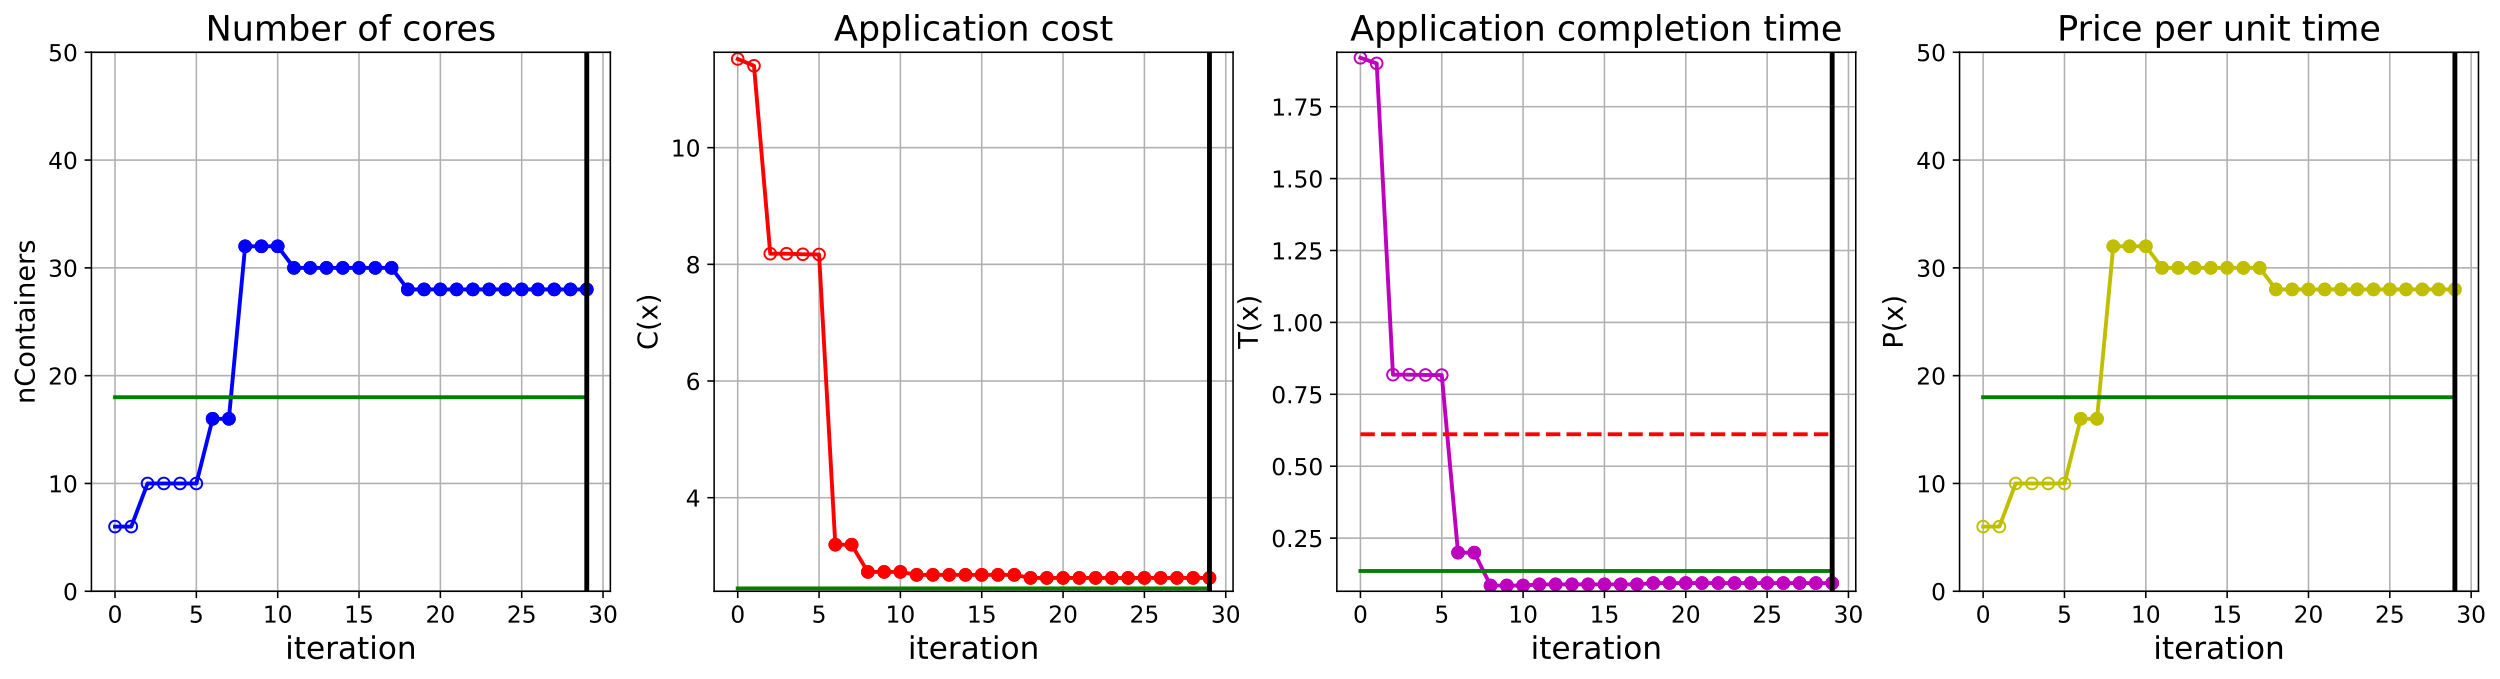 <?xml version="1.0" encoding="utf-8" standalone="no"?>
<!DOCTYPE svg PUBLIC "-//W3C//DTD SVG 1.1//EN"
  "http://www.w3.org/Graphics/SVG/1.1/DTD/svg11.dtd">
<!-- Created with matplotlib (https://matplotlib.org/) -->
<svg height="349.376pt" version="1.1" viewBox="0 0 1285.69 349.376" width="1285.69pt" xmlns="http://www.w3.org/2000/svg" xmlns:xlink="http://www.w3.org/1999/xlink">
 <defs>
  <style type="text/css">
*{stroke-linecap:butt;stroke-linejoin:round;}
  </style>
 </defs>
 <g id="figure_1">
  <g id="patch_1">
   <path d="M 0 349.376 
L 1285.69 349.376 
L 1285.69 0 
L 0 0 
z
" style="fill:#ffffff;"/>
  </g>
  <g id="axes_1">
   <g id="patch_2">
    <path d="M 47.019 304.077 
L 313.889 304.077 
L 313.889 26.877 
L 47.019 26.877 
z
" style="fill:#ffffff;"/>
   </g>
   <g id="matplotlib.axis_1">
    <g id="xtick_1">
     <g id="line2d_1">
      <path clip-path="url(#p19dd9dd565)" d="M 59.15 304.077 
L 59.15 26.877 
" style="fill:none;stroke:#b0b0b0;stroke-linecap:square;stroke-width:0.8;"/>
     </g>
     <g id="line2d_2">
      <defs>
       <path d="M 0 0 
L 0 3.5 
" id="md74b790322" style="stroke:#000000;stroke-width:0.8;"/>
      </defs>
      <g>
       <use style="stroke:#000000;stroke-width:0.8;" x="59.15" xlink:href="#md74b790322" y="304.077"/>
      </g>
     </g>
     <g id="text_1">
      <!-- 0 -->
      <defs>
       <path d="M 31.781 66.406 
Q 24.172 66.406 20.328 58.906 
Q 16.5 51.422 16.5 36.375 
Q 16.5 21.391 20.328 13.891 
Q 24.172 6.391 31.781 6.391 
Q 39.453 6.391 43.281 13.891 
Q 47.125 21.391 47.125 36.375 
Q 47.125 51.422 43.281 58.906 
Q 39.453 66.406 31.781 66.406 
z
M 31.781 74.219 
Q 44.047 74.219 50.516 64.516 
Q 56.984 54.828 56.984 36.375 
Q 56.984 17.969 50.516 8.266 
Q 44.047 -1.422 31.781 -1.422 
Q 19.531 -1.422 13.062 8.266 
Q 6.594 17.969 6.594 36.375 
Q 6.594 54.828 13.062 64.516 
Q 19.531 74.219 31.781 74.219 
z
" id="DejaVuSans-48"/>
      </defs>
      <g transform="translate(55.332 320.195)scale(0.12 -0.12)">
       <use xlink:href="#DejaVuSans-48"/>
      </g>
     </g>
    </g>
    <g id="xtick_2">
     <g id="line2d_3">
      <path clip-path="url(#p19dd9dd565)" d="M 100.979 304.077 
L 100.979 26.877 
" style="fill:none;stroke:#b0b0b0;stroke-linecap:square;stroke-width:0.8;"/>
     </g>
     <g id="line2d_4">
      <g>
       <use style="stroke:#000000;stroke-width:0.8;" x="100.979" xlink:href="#md74b790322" y="304.077"/>
      </g>
     </g>
     <g id="text_2">
      <!-- 5 -->
      <defs>
       <path d="M 10.797 72.906 
L 49.516 72.906 
L 49.516 64.594 
L 19.828 64.594 
L 19.828 46.734 
Q 21.969 47.469 24.109 47.828 
Q 26.266 48.188 28.422 48.188 
Q 40.625 48.188 47.75 41.5 
Q 54.891 34.812 54.891 23.391 
Q 54.891 11.625 47.562 5.094 
Q 40.234 -1.422 26.906 -1.422 
Q 22.312 -1.422 17.547 -0.641 
Q 12.797 0.141 7.719 1.703 
L 7.719 11.625 
Q 12.109 9.234 16.797 8.062 
Q 21.484 6.891 26.703 6.891 
Q 35.156 6.891 40.078 11.328 
Q 45.016 15.766 45.016 23.391 
Q 45.016 31 40.078 35.438 
Q 35.156 39.891 26.703 39.891 
Q 22.75 39.891 18.812 39.016 
Q 14.891 38.141 10.797 36.281 
z
" id="DejaVuSans-53"/>
      </defs>
      <g transform="translate(97.161 320.195)scale(0.12 -0.12)">
       <use xlink:href="#DejaVuSans-53"/>
      </g>
     </g>
    </g>
    <g id="xtick_3">
     <g id="line2d_5">
      <path clip-path="url(#p19dd9dd565)" d="M 142.808 304.077 
L 142.808 26.877 
" style="fill:none;stroke:#b0b0b0;stroke-linecap:square;stroke-width:0.8;"/>
     </g>
     <g id="line2d_6">
      <g>
       <use style="stroke:#000000;stroke-width:0.8;" x="142.808" xlink:href="#md74b790322" y="304.077"/>
      </g>
     </g>
     <g id="text_3">
      <!-- 10 -->
      <defs>
       <path d="M 12.406 8.297 
L 28.516 8.297 
L 28.516 63.922 
L 10.984 60.406 
L 10.984 69.391 
L 28.422 72.906 
L 38.281 72.906 
L 38.281 8.297 
L 54.391 8.297 
L 54.391 0 
L 12.406 0 
z
" id="DejaVuSans-49"/>
      </defs>
      <g transform="translate(135.173 320.195)scale(0.12 -0.12)">
       <use xlink:href="#DejaVuSans-49"/>
       <use x="63.623" xlink:href="#DejaVuSans-48"/>
      </g>
     </g>
    </g>
    <g id="xtick_4">
     <g id="line2d_7">
      <path clip-path="url(#p19dd9dd565)" d="M 184.637 304.077 
L 184.637 26.877 
" style="fill:none;stroke:#b0b0b0;stroke-linecap:square;stroke-width:0.8;"/>
     </g>
     <g id="line2d_8">
      <g>
       <use style="stroke:#000000;stroke-width:0.8;" x="184.637" xlink:href="#md74b790322" y="304.077"/>
      </g>
     </g>
     <g id="text_4">
      <!-- 15 -->
      <g transform="translate(177.002 320.195)scale(0.12 -0.12)">
       <use xlink:href="#DejaVuSans-49"/>
       <use x="63.623" xlink:href="#DejaVuSans-53"/>
      </g>
     </g>
    </g>
    <g id="xtick_5">
     <g id="line2d_9">
      <path clip-path="url(#p19dd9dd565)" d="M 226.466 304.077 
L 226.466 26.877 
" style="fill:none;stroke:#b0b0b0;stroke-linecap:square;stroke-width:0.8;"/>
     </g>
     <g id="line2d_10">
      <g>
       <use style="stroke:#000000;stroke-width:0.8;" x="226.466" xlink:href="#md74b790322" y="304.077"/>
      </g>
     </g>
     <g id="text_5">
      <!-- 20 -->
      <defs>
       <path d="M 19.188 8.297 
L 53.609 8.297 
L 53.609 0 
L 7.328 0 
L 7.328 8.297 
Q 12.938 14.109 22.625 23.891 
Q 32.328 33.688 34.812 36.531 
Q 39.547 41.844 41.422 45.531 
Q 43.312 49.219 43.312 52.781 
Q 43.312 58.594 39.234 62.25 
Q 35.156 65.922 28.609 65.922 
Q 23.969 65.922 18.812 64.312 
Q 13.672 62.703 7.812 59.422 
L 7.812 69.391 
Q 13.766 71.781 18.938 73 
Q 24.125 74.219 28.422 74.219 
Q 39.75 74.219 46.484 68.547 
Q 53.219 62.891 53.219 53.422 
Q 53.219 48.922 51.531 44.891 
Q 49.859 40.875 45.406 35.406 
Q 44.188 33.984 37.641 27.219 
Q 31.109 20.453 19.188 8.297 
z
" id="DejaVuSans-50"/>
      </defs>
      <g transform="translate(218.831 320.195)scale(0.12 -0.12)">
       <use xlink:href="#DejaVuSans-50"/>
       <use x="63.623" xlink:href="#DejaVuSans-48"/>
      </g>
     </g>
    </g>
    <g id="xtick_6">
     <g id="line2d_11">
      <path clip-path="url(#p19dd9dd565)" d="M 268.295 304.077 
L 268.295 26.877 
" style="fill:none;stroke:#b0b0b0;stroke-linecap:square;stroke-width:0.8;"/>
     </g>
     <g id="line2d_12">
      <g>
       <use style="stroke:#000000;stroke-width:0.8;" x="268.295" xlink:href="#md74b790322" y="304.077"/>
      </g>
     </g>
     <g id="text_6">
      <!-- 25 -->
      <g transform="translate(260.66 320.195)scale(0.12 -0.12)">
       <use xlink:href="#DejaVuSans-50"/>
       <use x="63.623" xlink:href="#DejaVuSans-53"/>
      </g>
     </g>
    </g>
    <g id="xtick_7">
     <g id="line2d_13">
      <path clip-path="url(#p19dd9dd565)" d="M 310.124 304.077 
L 310.124 26.877 
" style="fill:none;stroke:#b0b0b0;stroke-linecap:square;stroke-width:0.8;"/>
     </g>
     <g id="line2d_14">
      <g>
       <use style="stroke:#000000;stroke-width:0.8;" x="310.124" xlink:href="#md74b790322" y="304.077"/>
      </g>
     </g>
     <g id="text_7">
      <!-- 30 -->
      <defs>
       <path d="M 40.578 39.312 
Q 47.656 37.797 51.625 33 
Q 55.609 28.219 55.609 21.188 
Q 55.609 10.406 48.188 4.484 
Q 40.766 -1.422 27.094 -1.422 
Q 22.516 -1.422 17.656 -0.516 
Q 12.797 0.391 7.625 2.203 
L 7.625 11.719 
Q 11.719 9.328 16.594 8.109 
Q 21.484 6.891 26.812 6.891 
Q 36.078 6.891 40.938 10.547 
Q 45.797 14.203 45.797 21.188 
Q 45.797 27.641 41.281 31.266 
Q 36.766 34.906 28.719 34.906 
L 20.219 34.906 
L 20.219 43.016 
L 29.109 43.016 
Q 36.375 43.016 40.234 45.922 
Q 44.094 48.828 44.094 54.297 
Q 44.094 59.906 40.109 62.906 
Q 36.141 65.922 28.719 65.922 
Q 24.656 65.922 20.016 65.031 
Q 15.375 64.156 9.812 62.312 
L 9.812 71.094 
Q 15.438 72.656 20.344 73.438 
Q 25.25 74.219 29.594 74.219 
Q 40.828 74.219 47.359 69.109 
Q 53.906 64.016 53.906 55.328 
Q 53.906 49.266 50.438 45.094 
Q 46.969 40.922 40.578 39.312 
z
" id="DejaVuSans-51"/>
      </defs>
      <g transform="translate(302.489 320.195)scale(0.12 -0.12)">
       <use xlink:href="#DejaVuSans-51"/>
       <use x="63.623" xlink:href="#DejaVuSans-48"/>
      </g>
     </g>
    </g>
    <g id="text_8">
     <!-- iteration -->
     <defs>
      <path d="M 9.422 54.688 
L 18.406 54.688 
L 18.406 0 
L 9.422 0 
z
M 9.422 75.984 
L 18.406 75.984 
L 18.406 64.594 
L 9.422 64.594 
z
" id="DejaVuSans-105"/>
      <path d="M 18.312 70.219 
L 18.312 54.688 
L 36.812 54.688 
L 36.812 47.703 
L 18.312 47.703 
L 18.312 18.016 
Q 18.312 11.328 20.141 9.422 
Q 21.969 7.516 27.594 7.516 
L 36.812 7.516 
L 36.812 0 
L 27.594 0 
Q 17.188 0 13.234 3.875 
Q 9.281 7.766 9.281 18.016 
L 9.281 47.703 
L 2.688 47.703 
L 2.688 54.688 
L 9.281 54.688 
L 9.281 70.219 
z
" id="DejaVuSans-116"/>
      <path d="M 56.203 29.594 
L 56.203 25.203 
L 14.891 25.203 
Q 15.484 15.922 20.484 11.062 
Q 25.484 6.203 34.422 6.203 
Q 39.594 6.203 44.453 7.469 
Q 49.312 8.734 54.109 11.281 
L 54.109 2.781 
Q 49.266 0.734 44.188 -0.344 
Q 39.109 -1.422 33.891 -1.422 
Q 20.797 -1.422 13.156 6.188 
Q 5.516 13.812 5.516 26.812 
Q 5.516 40.234 12.766 48.109 
Q 20.016 56 32.328 56 
Q 43.359 56 49.781 48.891 
Q 56.203 41.797 56.203 29.594 
z
M 47.219 32.234 
Q 47.125 39.594 43.094 43.984 
Q 39.062 48.391 32.422 48.391 
Q 24.906 48.391 20.391 44.141 
Q 15.875 39.891 15.188 32.172 
z
" id="DejaVuSans-101"/>
      <path d="M 41.109 46.297 
Q 39.594 47.172 37.812 47.578 
Q 36.031 48 33.891 48 
Q 26.266 48 22.188 43.047 
Q 18.109 38.094 18.109 28.812 
L 18.109 0 
L 9.078 0 
L 9.078 54.688 
L 18.109 54.688 
L 18.109 46.188 
Q 20.953 51.172 25.484 53.578 
Q 30.031 56 36.531 56 
Q 37.453 56 38.578 55.875 
Q 39.703 55.766 41.062 55.516 
z
" id="DejaVuSans-114"/>
      <path d="M 34.281 27.484 
Q 23.391 27.484 19.188 25 
Q 14.984 22.516 14.984 16.5 
Q 14.984 11.719 18.141 8.906 
Q 21.297 6.109 26.703 6.109 
Q 34.188 6.109 38.703 11.406 
Q 43.219 16.703 43.219 25.484 
L 43.219 27.484 
z
M 52.203 31.203 
L 52.203 0 
L 43.219 0 
L 43.219 8.297 
Q 40.141 3.328 35.547 0.953 
Q 30.953 -1.422 24.312 -1.422 
Q 15.922 -1.422 10.953 3.297 
Q 6 8.016 6 15.922 
Q 6 25.141 12.172 29.828 
Q 18.359 34.516 30.609 34.516 
L 43.219 34.516 
L 43.219 35.406 
Q 43.219 41.609 39.141 45 
Q 35.062 48.391 27.688 48.391 
Q 23 48.391 18.547 47.266 
Q 14.109 46.141 10.016 43.891 
L 10.016 52.203 
Q 14.938 54.109 19.578 55.047 
Q 24.219 56 28.609 56 
Q 40.484 56 46.344 49.844 
Q 52.203 43.703 52.203 31.203 
z
" id="DejaVuSans-97"/>
      <path d="M 30.609 48.391 
Q 23.391 48.391 19.188 42.75 
Q 14.984 37.109 14.984 27.297 
Q 14.984 17.484 19.156 11.844 
Q 23.344 6.203 30.609 6.203 
Q 37.797 6.203 41.984 11.859 
Q 46.188 17.531 46.188 27.297 
Q 46.188 37.016 41.984 42.703 
Q 37.797 48.391 30.609 48.391 
z
M 30.609 56 
Q 42.328 56 49.016 48.375 
Q 55.719 40.766 55.719 27.297 
Q 55.719 13.875 49.016 6.219 
Q 42.328 -1.422 30.609 -1.422 
Q 18.844 -1.422 12.172 6.219 
Q 5.516 13.875 5.516 27.297 
Q 5.516 40.766 12.172 48.375 
Q 18.844 56 30.609 56 
z
" id="DejaVuSans-111"/>
      <path d="M 54.891 33.016 
L 54.891 0 
L 45.906 0 
L 45.906 32.719 
Q 45.906 40.484 42.875 44.328 
Q 39.844 48.188 33.797 48.188 
Q 26.516 48.188 22.312 43.547 
Q 18.109 38.922 18.109 30.906 
L 18.109 0 
L 9.078 0 
L 9.078 54.688 
L 18.109 54.688 
L 18.109 46.188 
Q 21.344 51.125 25.703 53.562 
Q 30.078 56 35.797 56 
Q 45.219 56 50.047 50.172 
Q 54.891 44.344 54.891 33.016 
z
" id="DejaVuSans-110"/>
     </defs>
     <g transform="translate(146.658 338.848)scale(0.16 -0.16)">
      <use xlink:href="#DejaVuSans-105"/>
      <use x="27.783" xlink:href="#DejaVuSans-116"/>
      <use x="66.992" xlink:href="#DejaVuSans-101"/>
      <use x="128.516" xlink:href="#DejaVuSans-114"/>
      <use x="169.629" xlink:href="#DejaVuSans-97"/>
      <use x="230.908" xlink:href="#DejaVuSans-116"/>
      <use x="270.117" xlink:href="#DejaVuSans-105"/>
      <use x="297.9" xlink:href="#DejaVuSans-111"/>
      <use x="359.082" xlink:href="#DejaVuSans-110"/>
     </g>
    </g>
   </g>
   <g id="matplotlib.axis_2">
    <g id="ytick_1">
     <g id="line2d_15">
      <path clip-path="url(#p19dd9dd565)" d="M 47.019 304.077 
L 313.889 304.077 
" style="fill:none;stroke:#b0b0b0;stroke-linecap:square;stroke-width:0.8;"/>
     </g>
     <g id="line2d_16">
      <defs>
       <path d="M 0 0 
L -3.5 0 
" id="md017009e34" style="stroke:#000000;stroke-width:0.8;"/>
      </defs>
      <g>
       <use style="stroke:#000000;stroke-width:0.8;" x="47.019" xlink:href="#md017009e34" y="304.077"/>
      </g>
     </g>
     <g id="text_9">
      <!-- 0 -->
      <g transform="translate(32.384 308.636)scale(0.12 -0.12)">
       <use xlink:href="#DejaVuSans-48"/>
      </g>
     </g>
    </g>
    <g id="ytick_2">
     <g id="line2d_17">
      <path clip-path="url(#p19dd9dd565)" d="M 47.019 248.637 
L 313.889 248.637 
" style="fill:none;stroke:#b0b0b0;stroke-linecap:square;stroke-width:0.8;"/>
     </g>
     <g id="line2d_18">
      <g>
       <use style="stroke:#000000;stroke-width:0.8;" x="47.019" xlink:href="#md017009e34" y="248.637"/>
      </g>
     </g>
     <g id="text_10">
      <!-- 10 -->
      <g transform="translate(24.749 253.196)scale(0.12 -0.12)">
       <use xlink:href="#DejaVuSans-49"/>
       <use x="63.623" xlink:href="#DejaVuSans-48"/>
      </g>
     </g>
    </g>
    <g id="ytick_3">
     <g id="line2d_19">
      <path clip-path="url(#p19dd9dd565)" d="M 47.019 193.197 
L 313.889 193.197 
" style="fill:none;stroke:#b0b0b0;stroke-linecap:square;stroke-width:0.8;"/>
     </g>
     <g id="line2d_20">
      <g>
       <use style="stroke:#000000;stroke-width:0.8;" x="47.019" xlink:href="#md017009e34" y="193.197"/>
      </g>
     </g>
     <g id="text_11">
      <!-- 20 -->
      <g transform="translate(24.749 197.756)scale(0.12 -0.12)">
       <use xlink:href="#DejaVuSans-50"/>
       <use x="63.623" xlink:href="#DejaVuSans-48"/>
      </g>
     </g>
    </g>
    <g id="ytick_4">
     <g id="line2d_21">
      <path clip-path="url(#p19dd9dd565)" d="M 47.019 137.757 
L 313.889 137.757 
" style="fill:none;stroke:#b0b0b0;stroke-linecap:square;stroke-width:0.8;"/>
     </g>
     <g id="line2d_22">
      <g>
       <use style="stroke:#000000;stroke-width:0.8;" x="47.019" xlink:href="#md017009e34" y="137.757"/>
      </g>
     </g>
     <g id="text_12">
      <!-- 30 -->
      <g transform="translate(24.749 142.316)scale(0.12 -0.12)">
       <use xlink:href="#DejaVuSans-51"/>
       <use x="63.623" xlink:href="#DejaVuSans-48"/>
      </g>
     </g>
    </g>
    <g id="ytick_5">
     <g id="line2d_23">
      <path clip-path="url(#p19dd9dd565)" d="M 47.019 82.317 
L 313.889 82.317 
" style="fill:none;stroke:#b0b0b0;stroke-linecap:square;stroke-width:0.8;"/>
     </g>
     <g id="line2d_24">
      <g>
       <use style="stroke:#000000;stroke-width:0.8;" x="47.019" xlink:href="#md017009e34" y="82.317"/>
      </g>
     </g>
     <g id="text_13">
      <!-- 40 -->
      <defs>
       <path d="M 37.797 64.312 
L 12.891 25.391 
L 37.797 25.391 
z
M 35.203 72.906 
L 47.609 72.906 
L 47.609 25.391 
L 58.016 25.391 
L 58.016 17.188 
L 47.609 17.188 
L 47.609 0 
L 37.797 0 
L 37.797 17.188 
L 4.891 17.188 
L 4.891 26.703 
z
" id="DejaVuSans-52"/>
      </defs>
      <g transform="translate(24.749 86.876)scale(0.12 -0.12)">
       <use xlink:href="#DejaVuSans-52"/>
       <use x="63.623" xlink:href="#DejaVuSans-48"/>
      </g>
     </g>
    </g>
    <g id="ytick_6">
     <g id="line2d_25">
      <path clip-path="url(#p19dd9dd565)" d="M 47.019 26.877 
L 313.889 26.877 
" style="fill:none;stroke:#b0b0b0;stroke-linecap:square;stroke-width:0.8;"/>
     </g>
     <g id="line2d_26">
      <g>
       <use style="stroke:#000000;stroke-width:0.8;" x="47.019" xlink:href="#md017009e34" y="26.877"/>
      </g>
     </g>
     <g id="text_14">
      <!-- 50 -->
      <g transform="translate(24.749 31.436)scale(0.12 -0.12)">
       <use xlink:href="#DejaVuSans-53"/>
       <use x="63.623" xlink:href="#DejaVuSans-48"/>
      </g>
     </g>
    </g>
    <g id="text_15">
     <!-- nContainers -->
     <defs>
      <path d="M 64.406 67.281 
L 64.406 56.891 
Q 59.422 61.531 53.781 63.812 
Q 48.141 66.109 41.797 66.109 
Q 29.297 66.109 22.656 58.469 
Q 16.016 50.828 16.016 36.375 
Q 16.016 21.969 22.656 14.328 
Q 29.297 6.688 41.797 6.688 
Q 48.141 6.688 53.781 8.984 
Q 59.422 11.281 64.406 15.922 
L 64.406 5.609 
Q 59.234 2.094 53.438 0.328 
Q 47.656 -1.422 41.219 -1.422 
Q 24.656 -1.422 15.125 8.703 
Q 5.609 18.844 5.609 36.375 
Q 5.609 53.953 15.125 64.078 
Q 24.656 74.219 41.219 74.219 
Q 47.75 74.219 53.531 72.484 
Q 59.328 70.75 64.406 67.281 
z
" id="DejaVuSans-67"/>
      <path d="M 44.281 53.078 
L 44.281 44.578 
Q 40.484 46.531 36.375 47.5 
Q 32.281 48.484 27.875 48.484 
Q 21.188 48.484 17.844 46.438 
Q 14.5 44.391 14.5 40.281 
Q 14.5 37.156 16.891 35.375 
Q 19.281 33.594 26.516 31.984 
L 29.594 31.297 
Q 39.156 29.25 43.188 25.516 
Q 47.219 21.781 47.219 15.094 
Q 47.219 7.469 41.188 3.016 
Q 35.156 -1.422 24.609 -1.422 
Q 20.219 -1.422 15.453 -0.562 
Q 10.688 0.297 5.422 2 
L 5.422 11.281 
Q 10.406 8.688 15.234 7.391 
Q 20.062 6.109 24.812 6.109 
Q 31.156 6.109 34.562 8.281 
Q 37.984 10.453 37.984 14.406 
Q 37.984 18.062 35.516 20.016 
Q 33.062 21.969 24.703 23.781 
L 21.578 24.516 
Q 13.234 26.266 9.516 29.906 
Q 5.812 33.547 5.812 39.891 
Q 5.812 47.609 11.281 51.797 
Q 16.75 56 26.812 56 
Q 31.781 56 36.172 55.266 
Q 40.578 54.547 44.281 53.078 
z
" id="DejaVuSans-115"/>
     </defs>
     <g transform="translate(17.838 207.767)rotate(-90)scale(0.14 -0.14)">
      <use xlink:href="#DejaVuSans-110"/>
      <use x="63.379" xlink:href="#DejaVuSans-67"/>
      <use x="133.203" xlink:href="#DejaVuSans-111"/>
      <use x="194.385" xlink:href="#DejaVuSans-110"/>
      <use x="257.764" xlink:href="#DejaVuSans-116"/>
      <use x="296.973" xlink:href="#DejaVuSans-97"/>
      <use x="358.252" xlink:href="#DejaVuSans-105"/>
      <use x="386.035" xlink:href="#DejaVuSans-110"/>
      <use x="449.414" xlink:href="#DejaVuSans-101"/>
      <use x="510.938" xlink:href="#DejaVuSans-114"/>
      <use x="552.051" xlink:href="#DejaVuSans-115"/>
     </g>
    </g>
   </g>
   <g id="line2d_27">
    <path clip-path="url(#p19dd9dd565)" d="M 59.15 270.813 
L 67.516 270.813 
L 75.881 248.637 
L 84.247 248.637 
L 92.613 248.637 
L 100.979 248.637 
L 109.345 215.373 
L 117.711 215.373 
L 126.076 126.669 
L 134.442 126.669 
L 142.808 126.669 
L 151.174 137.757 
L 159.54 137.757 
L 167.905 137.757 
L 176.271 137.757 
L 184.637 137.757 
L 193.003 137.757 
L 201.369 137.757 
L 209.735 148.845 
L 218.1 148.845 
L 226.466 148.845 
L 234.832 148.845 
L 243.198 148.845 
L 251.564 148.845 
L 259.929 148.845 
L 268.295 148.845 
L 276.661 148.845 
L 285.027 148.845 
L 293.393 148.845 
L 301.759 148.845 
" style="fill:none;stroke:#0000ff;stroke-linecap:square;stroke-width:2;"/>
    <defs>
     <path d="M 0 3 
C 0.796 3 1.559 2.684 2.121 2.121 
C 2.684 1.559 3 0.796 3 0 
C 3 -0.796 2.684 -1.559 2.121 -2.121 
C 1.559 -2.684 0.796 -3 0 -3 
C -0.796 -3 -1.559 -2.684 -2.121 -2.121 
C -2.684 -1.559 -3 -0.796 -3 0 
C -3 0.796 -2.684 1.559 -2.121 2.121 
C -1.559 2.684 -0.796 3 0 3 
z
" id="maedaa8b374" style="stroke:#0000ff;"/>
    </defs>
    <g clip-path="url(#p19dd9dd565)">
     <use style="fill-opacity:0;stroke:#0000ff;" x="59.15" xlink:href="#maedaa8b374" y="270.813"/>
     <use style="fill-opacity:0;stroke:#0000ff;" x="67.516" xlink:href="#maedaa8b374" y="270.813"/>
     <use style="fill-opacity:0;stroke:#0000ff;" x="75.881" xlink:href="#maedaa8b374" y="248.637"/>
     <use style="fill-opacity:0;stroke:#0000ff;" x="84.247" xlink:href="#maedaa8b374" y="248.637"/>
     <use style="fill-opacity:0;stroke:#0000ff;" x="92.613" xlink:href="#maedaa8b374" y="248.637"/>
     <use style="fill-opacity:0;stroke:#0000ff;" x="100.979" xlink:href="#maedaa8b374" y="248.637"/>
     <use style="fill-opacity:0;stroke:#0000ff;" x="109.345" xlink:href="#maedaa8b374" y="215.373"/>
     <use style="fill-opacity:0;stroke:#0000ff;" x="117.711" xlink:href="#maedaa8b374" y="215.373"/>
     <use style="fill-opacity:0;stroke:#0000ff;" x="126.076" xlink:href="#maedaa8b374" y="126.669"/>
     <use style="fill-opacity:0;stroke:#0000ff;" x="134.442" xlink:href="#maedaa8b374" y="126.669"/>
     <use style="fill-opacity:0;stroke:#0000ff;" x="142.808" xlink:href="#maedaa8b374" y="126.669"/>
     <use style="fill-opacity:0;stroke:#0000ff;" x="151.174" xlink:href="#maedaa8b374" y="137.757"/>
     <use style="fill-opacity:0;stroke:#0000ff;" x="159.54" xlink:href="#maedaa8b374" y="137.757"/>
     <use style="fill-opacity:0;stroke:#0000ff;" x="167.905" xlink:href="#maedaa8b374" y="137.757"/>
     <use style="fill-opacity:0;stroke:#0000ff;" x="176.271" xlink:href="#maedaa8b374" y="137.757"/>
     <use style="fill-opacity:0;stroke:#0000ff;" x="184.637" xlink:href="#maedaa8b374" y="137.757"/>
     <use style="fill-opacity:0;stroke:#0000ff;" x="193.003" xlink:href="#maedaa8b374" y="137.757"/>
     <use style="fill-opacity:0;stroke:#0000ff;" x="201.369" xlink:href="#maedaa8b374" y="137.757"/>
     <use style="fill-opacity:0;stroke:#0000ff;" x="209.735" xlink:href="#maedaa8b374" y="148.845"/>
     <use style="fill-opacity:0;stroke:#0000ff;" x="218.1" xlink:href="#maedaa8b374" y="148.845"/>
     <use style="fill-opacity:0;stroke:#0000ff;" x="226.466" xlink:href="#maedaa8b374" y="148.845"/>
     <use style="fill-opacity:0;stroke:#0000ff;" x="234.832" xlink:href="#maedaa8b374" y="148.845"/>
     <use style="fill-opacity:0;stroke:#0000ff;" x="243.198" xlink:href="#maedaa8b374" y="148.845"/>
     <use style="fill-opacity:0;stroke:#0000ff;" x="251.564" xlink:href="#maedaa8b374" y="148.845"/>
     <use style="fill-opacity:0;stroke:#0000ff;" x="259.929" xlink:href="#maedaa8b374" y="148.845"/>
     <use style="fill-opacity:0;stroke:#0000ff;" x="268.295" xlink:href="#maedaa8b374" y="148.845"/>
     <use style="fill-opacity:0;stroke:#0000ff;" x="276.661" xlink:href="#maedaa8b374" y="148.845"/>
     <use style="fill-opacity:0;stroke:#0000ff;" x="285.027" xlink:href="#maedaa8b374" y="148.845"/>
     <use style="fill-opacity:0;stroke:#0000ff;" x="293.393" xlink:href="#maedaa8b374" y="148.845"/>
     <use style="fill-opacity:0;stroke:#0000ff;" x="301.759" xlink:href="#maedaa8b374" y="148.845"/>
    </g>
   </g>
   <g id="line2d_28">
    <defs>
     <path d="M 0 3 
C 0.796 3 1.559 2.684 2.121 2.121 
C 2.684 1.559 3 0.796 3 0 
C 3 -0.796 2.684 -1.559 2.121 -2.121 
C 1.559 -2.684 0.796 -3 0 -3 
C -0.796 -3 -1.559 -2.684 -2.121 -2.121 
C -2.684 -1.559 -3 -0.796 -3 0 
C -3 0.796 -2.684 1.559 -2.121 2.121 
C -1.559 2.684 -0.796 3 0 3 
z
" id="m22d861efb0" style="stroke:#0000ff;"/>
    </defs>
    <g clip-path="url(#p19dd9dd565)">
     <use style="fill:#0000ff;stroke:#0000ff;" x="109.345" xlink:href="#m22d861efb0" y="215.373"/>
    </g>
   </g>
   <g id="line2d_29">
    <g clip-path="url(#p19dd9dd565)">
     <use style="fill:#0000ff;stroke:#0000ff;" x="117.711" xlink:href="#m22d861efb0" y="215.373"/>
    </g>
   </g>
   <g id="line2d_30">
    <g clip-path="url(#p19dd9dd565)">
     <use style="fill:#0000ff;stroke:#0000ff;" x="126.076" xlink:href="#m22d861efb0" y="126.669"/>
    </g>
   </g>
   <g id="line2d_31">
    <g clip-path="url(#p19dd9dd565)">
     <use style="fill:#0000ff;stroke:#0000ff;" x="134.442" xlink:href="#m22d861efb0" y="126.669"/>
    </g>
   </g>
   <g id="line2d_32">
    <g clip-path="url(#p19dd9dd565)">
     <use style="fill:#0000ff;stroke:#0000ff;" x="142.808" xlink:href="#m22d861efb0" y="126.669"/>
    </g>
   </g>
   <g id="line2d_33">
    <g clip-path="url(#p19dd9dd565)">
     <use style="fill:#0000ff;stroke:#0000ff;" x="151.174" xlink:href="#m22d861efb0" y="137.757"/>
    </g>
   </g>
   <g id="line2d_34">
    <g clip-path="url(#p19dd9dd565)">
     <use style="fill:#0000ff;stroke:#0000ff;" x="159.54" xlink:href="#m22d861efb0" y="137.757"/>
    </g>
   </g>
   <g id="line2d_35">
    <g clip-path="url(#p19dd9dd565)">
     <use style="fill:#0000ff;stroke:#0000ff;" x="167.905" xlink:href="#m22d861efb0" y="137.757"/>
    </g>
   </g>
   <g id="line2d_36">
    <g clip-path="url(#p19dd9dd565)">
     <use style="fill:#0000ff;stroke:#0000ff;" x="176.271" xlink:href="#m22d861efb0" y="137.757"/>
    </g>
   </g>
   <g id="line2d_37">
    <g clip-path="url(#p19dd9dd565)">
     <use style="fill:#0000ff;stroke:#0000ff;" x="184.637" xlink:href="#m22d861efb0" y="137.757"/>
    </g>
   </g>
   <g id="line2d_38">
    <g clip-path="url(#p19dd9dd565)">
     <use style="fill:#0000ff;stroke:#0000ff;" x="193.003" xlink:href="#m22d861efb0" y="137.757"/>
    </g>
   </g>
   <g id="line2d_39">
    <g clip-path="url(#p19dd9dd565)">
     <use style="fill:#0000ff;stroke:#0000ff;" x="201.369" xlink:href="#m22d861efb0" y="137.757"/>
    </g>
   </g>
   <g id="line2d_40">
    <g clip-path="url(#p19dd9dd565)">
     <use style="fill:#0000ff;stroke:#0000ff;" x="209.735" xlink:href="#m22d861efb0" y="148.845"/>
    </g>
   </g>
   <g id="line2d_41">
    <g clip-path="url(#p19dd9dd565)">
     <use style="fill:#0000ff;stroke:#0000ff;" x="218.1" xlink:href="#m22d861efb0" y="148.845"/>
    </g>
   </g>
   <g id="line2d_42">
    <g clip-path="url(#p19dd9dd565)">
     <use style="fill:#0000ff;stroke:#0000ff;" x="226.466" xlink:href="#m22d861efb0" y="148.845"/>
    </g>
   </g>
   <g id="line2d_43">
    <g clip-path="url(#p19dd9dd565)">
     <use style="fill:#0000ff;stroke:#0000ff;" x="234.832" xlink:href="#m22d861efb0" y="148.845"/>
    </g>
   </g>
   <g id="line2d_44">
    <g clip-path="url(#p19dd9dd565)">
     <use style="fill:#0000ff;stroke:#0000ff;" x="243.198" xlink:href="#m22d861efb0" y="148.845"/>
    </g>
   </g>
   <g id="line2d_45">
    <g clip-path="url(#p19dd9dd565)">
     <use style="fill:#0000ff;stroke:#0000ff;" x="251.564" xlink:href="#m22d861efb0" y="148.845"/>
    </g>
   </g>
   <g id="line2d_46">
    <g clip-path="url(#p19dd9dd565)">
     <use style="fill:#0000ff;stroke:#0000ff;" x="259.929" xlink:href="#m22d861efb0" y="148.845"/>
    </g>
   </g>
   <g id="line2d_47">
    <g clip-path="url(#p19dd9dd565)">
     <use style="fill:#0000ff;stroke:#0000ff;" x="268.295" xlink:href="#m22d861efb0" y="148.845"/>
    </g>
   </g>
   <g id="line2d_48">
    <g clip-path="url(#p19dd9dd565)">
     <use style="fill:#0000ff;stroke:#0000ff;" x="276.661" xlink:href="#m22d861efb0" y="148.845"/>
    </g>
   </g>
   <g id="line2d_49">
    <g clip-path="url(#p19dd9dd565)">
     <use style="fill:#0000ff;stroke:#0000ff;" x="285.027" xlink:href="#m22d861efb0" y="148.845"/>
    </g>
   </g>
   <g id="line2d_50">
    <g clip-path="url(#p19dd9dd565)">
     <use style="fill:#0000ff;stroke:#0000ff;" x="293.393" xlink:href="#m22d861efb0" y="148.845"/>
    </g>
   </g>
   <g id="line2d_51">
    <g clip-path="url(#p19dd9dd565)">
     <use style="fill:#0000ff;stroke:#0000ff;" x="301.759" xlink:href="#m22d861efb0" y="148.845"/>
    </g>
   </g>
   <g id="line2d_52">
    <path clip-path="url(#p19dd9dd565)" d="M 59.15 204.285 
L 67.516 204.285 
L 75.881 204.285 
L 84.247 204.285 
L 92.613 204.285 
L 100.979 204.285 
L 109.345 204.285 
L 117.711 204.285 
L 126.076 204.285 
L 134.442 204.285 
L 142.808 204.285 
L 151.174 204.285 
L 159.54 204.285 
L 167.905 204.285 
L 176.271 204.285 
L 184.637 204.285 
L 193.003 204.285 
L 201.369 204.285 
L 209.735 204.285 
L 218.1 204.285 
L 226.466 204.285 
L 234.832 204.285 
L 243.198 204.285 
L 251.564 204.285 
L 259.929 204.285 
L 268.295 204.285 
L 276.661 204.285 
L 285.027 204.285 
L 293.393 204.285 
L 301.759 204.285 
" style="fill:none;stroke:#008000;stroke-linecap:square;stroke-width:2;"/>
   </g>
   <g id="line2d_53">
    <path clip-path="url(#p19dd9dd565)" d="M 301.759 304.077 
L 301.759 26.877 
" style="fill:none;stroke:#000000;stroke-linecap:square;stroke-width:2.5;"/>
   </g>
   <g id="patch_3">
    <path d="M 47.019 304.077 
L 47.019 26.877 
" style="fill:none;stroke:#000000;stroke-linecap:square;stroke-linejoin:miter;stroke-width:0.8;"/>
   </g>
   <g id="patch_4">
    <path d="M 313.889 304.077 
L 313.889 26.877 
" style="fill:none;stroke:#000000;stroke-linecap:square;stroke-linejoin:miter;stroke-width:0.8;"/>
   </g>
   <g id="patch_5">
    <path d="M 47.019 304.077 
L 313.889 304.077 
" style="fill:none;stroke:#000000;stroke-linecap:square;stroke-linejoin:miter;stroke-width:0.8;"/>
   </g>
   <g id="patch_6">
    <path d="M 47.019 26.877 
L 313.889 26.877 
" style="fill:none;stroke:#000000;stroke-linecap:square;stroke-linejoin:miter;stroke-width:0.8;"/>
   </g>
   <g id="text_16">
    <!-- Number of cores -->
    <defs>
     <path d="M 9.812 72.906 
L 23.094 72.906 
L 55.422 11.922 
L 55.422 72.906 
L 64.984 72.906 
L 64.984 0 
L 51.703 0 
L 19.391 60.984 
L 19.391 0 
L 9.812 0 
z
" id="DejaVuSans-78"/>
     <path d="M 8.5 21.578 
L 8.5 54.688 
L 17.484 54.688 
L 17.484 21.922 
Q 17.484 14.156 20.5 10.266 
Q 23.531 6.391 29.594 6.391 
Q 36.859 6.391 41.078 11.031 
Q 45.312 15.672 45.312 23.688 
L 45.312 54.688 
L 54.297 54.688 
L 54.297 0 
L 45.312 0 
L 45.312 8.406 
Q 42.047 3.422 37.719 1 
Q 33.406 -1.422 27.688 -1.422 
Q 18.266 -1.422 13.375 4.438 
Q 8.5 10.297 8.5 21.578 
z
M 31.109 56 
z
" id="DejaVuSans-117"/>
     <path d="M 52 44.188 
Q 55.375 50.25 60.062 53.125 
Q 64.75 56 71.094 56 
Q 79.641 56 84.281 50.016 
Q 88.922 44.047 88.922 33.016 
L 88.922 0 
L 79.891 0 
L 79.891 32.719 
Q 79.891 40.578 77.094 44.375 
Q 74.312 48.188 68.609 48.188 
Q 61.625 48.188 57.562 43.547 
Q 53.516 38.922 53.516 30.906 
L 53.516 0 
L 44.484 0 
L 44.484 32.719 
Q 44.484 40.625 41.703 44.406 
Q 38.922 48.188 33.109 48.188 
Q 26.219 48.188 22.156 43.531 
Q 18.109 38.875 18.109 30.906 
L 18.109 0 
L 9.078 0 
L 9.078 54.688 
L 18.109 54.688 
L 18.109 46.188 
Q 21.188 51.219 25.484 53.609 
Q 29.781 56 35.688 56 
Q 41.656 56 45.828 52.969 
Q 50 49.953 52 44.188 
z
" id="DejaVuSans-109"/>
     <path d="M 48.688 27.297 
Q 48.688 37.203 44.609 42.844 
Q 40.531 48.484 33.406 48.484 
Q 26.266 48.484 22.188 42.844 
Q 18.109 37.203 18.109 27.297 
Q 18.109 17.391 22.188 11.75 
Q 26.266 6.109 33.406 6.109 
Q 40.531 6.109 44.609 11.75 
Q 48.688 17.391 48.688 27.297 
z
M 18.109 46.391 
Q 20.953 51.266 25.266 53.625 
Q 29.594 56 35.594 56 
Q 45.562 56 51.781 48.094 
Q 58.016 40.188 58.016 27.297 
Q 58.016 14.406 51.781 6.484 
Q 45.562 -1.422 35.594 -1.422 
Q 29.594 -1.422 25.266 0.953 
Q 20.953 3.328 18.109 8.203 
L 18.109 0 
L 9.078 0 
L 9.078 75.984 
L 18.109 75.984 
z
" id="DejaVuSans-98"/>
     <path id="DejaVuSans-32"/>
     <path d="M 37.109 75.984 
L 37.109 68.5 
L 28.516 68.5 
Q 23.688 68.5 21.797 66.547 
Q 19.922 64.594 19.922 59.516 
L 19.922 54.688 
L 34.719 54.688 
L 34.719 47.703 
L 19.922 47.703 
L 19.922 0 
L 10.891 0 
L 10.891 47.703 
L 2.297 47.703 
L 2.297 54.688 
L 10.891 54.688 
L 10.891 58.5 
Q 10.891 67.625 15.141 71.797 
Q 19.391 75.984 28.609 75.984 
z
" id="DejaVuSans-102"/>
     <path d="M 48.781 52.594 
L 48.781 44.188 
Q 44.969 46.297 41.141 47.344 
Q 37.312 48.391 33.406 48.391 
Q 24.656 48.391 19.812 42.844 
Q 14.984 37.312 14.984 27.297 
Q 14.984 17.281 19.812 11.734 
Q 24.656 6.203 33.406 6.203 
Q 37.312 6.203 41.141 7.25 
Q 44.969 8.297 48.781 10.406 
L 48.781 2.094 
Q 45.016 0.344 40.984 -0.531 
Q 36.969 -1.422 32.422 -1.422 
Q 20.062 -1.422 12.781 6.344 
Q 5.516 14.109 5.516 27.297 
Q 5.516 40.672 12.859 48.328 
Q 20.219 56 33.016 56 
Q 37.156 56 41.109 55.141 
Q 45.062 54.297 48.781 52.594 
z
" id="DejaVuSans-99"/>
    </defs>
    <g transform="translate(105.725 20.877)scale(0.18 -0.18)">
     <use xlink:href="#DejaVuSans-78"/>
     <use x="74.805" xlink:href="#DejaVuSans-117"/>
     <use x="138.184" xlink:href="#DejaVuSans-109"/>
     <use x="235.596" xlink:href="#DejaVuSans-98"/>
     <use x="299.072" xlink:href="#DejaVuSans-101"/>
     <use x="360.596" xlink:href="#DejaVuSans-114"/>
     <use x="401.709" xlink:href="#DejaVuSans-32"/>
     <use x="433.496" xlink:href="#DejaVuSans-111"/>
     <use x="494.678" xlink:href="#DejaVuSans-102"/>
     <use x="529.883" xlink:href="#DejaVuSans-32"/>
     <use x="561.67" xlink:href="#DejaVuSans-99"/>
     <use x="616.65" xlink:href="#DejaVuSans-111"/>
     <use x="677.832" xlink:href="#DejaVuSans-114"/>
     <use x="716.695" xlink:href="#DejaVuSans-101"/>
     <use x="778.219" xlink:href="#DejaVuSans-115"/>
    </g>
   </g>
  </g>
  <g id="axes_2">
   <g id="patch_7">
    <path d="M 367.263 304.077 
L 634.132 304.077 
L 634.132 26.877 
L 367.263 26.877 
z
" style="fill:#ffffff;"/>
   </g>
   <g id="matplotlib.axis_3">
    <g id="xtick_8">
     <g id="line2d_54">
      <path clip-path="url(#pe4740d7ef5)" d="M 379.393 304.077 
L 379.393 26.877 
" style="fill:none;stroke:#b0b0b0;stroke-linecap:square;stroke-width:0.8;"/>
     </g>
     <g id="line2d_55">
      <g>
       <use style="stroke:#000000;stroke-width:0.8;" x="379.393" xlink:href="#md74b790322" y="304.077"/>
      </g>
     </g>
     <g id="text_17">
      <!-- 0 -->
      <g transform="translate(375.576 320.195)scale(0.12 -0.12)">
       <use xlink:href="#DejaVuSans-48"/>
      </g>
     </g>
    </g>
    <g id="xtick_9">
     <g id="line2d_56">
      <path clip-path="url(#pe4740d7ef5)" d="M 421.222 304.077 
L 421.222 26.877 
" style="fill:none;stroke:#b0b0b0;stroke-linecap:square;stroke-width:0.8;"/>
     </g>
     <g id="line2d_57">
      <g>
       <use style="stroke:#000000;stroke-width:0.8;" x="421.222" xlink:href="#md74b790322" y="304.077"/>
      </g>
     </g>
     <g id="text_18">
      <!-- 5 -->
      <g transform="translate(417.405 320.195)scale(0.12 -0.12)">
       <use xlink:href="#DejaVuSans-53"/>
      </g>
     </g>
    </g>
    <g id="xtick_10">
     <g id="line2d_58">
      <path clip-path="url(#pe4740d7ef5)" d="M 463.051 304.077 
L 463.051 26.877 
" style="fill:none;stroke:#b0b0b0;stroke-linecap:square;stroke-width:0.8;"/>
     </g>
     <g id="line2d_59">
      <g>
       <use style="stroke:#000000;stroke-width:0.8;" x="463.051" xlink:href="#md74b790322" y="304.077"/>
      </g>
     </g>
     <g id="text_19">
      <!-- 10 -->
      <g transform="translate(455.416 320.195)scale(0.12 -0.12)">
       <use xlink:href="#DejaVuSans-49"/>
       <use x="63.623" xlink:href="#DejaVuSans-48"/>
      </g>
     </g>
    </g>
    <g id="xtick_11">
     <g id="line2d_60">
      <path clip-path="url(#pe4740d7ef5)" d="M 504.881 304.077 
L 504.881 26.877 
" style="fill:none;stroke:#b0b0b0;stroke-linecap:square;stroke-width:0.8;"/>
     </g>
     <g id="line2d_61">
      <g>
       <use style="stroke:#000000;stroke-width:0.8;" x="504.881" xlink:href="#md74b790322" y="304.077"/>
      </g>
     </g>
     <g id="text_20">
      <!-- 15 -->
      <g transform="translate(497.246 320.195)scale(0.12 -0.12)">
       <use xlink:href="#DejaVuSans-49"/>
       <use x="63.623" xlink:href="#DejaVuSans-53"/>
      </g>
     </g>
    </g>
    <g id="xtick_12">
     <g id="line2d_62">
      <path clip-path="url(#pe4740d7ef5)" d="M 546.71 304.077 
L 546.71 26.877 
" style="fill:none;stroke:#b0b0b0;stroke-linecap:square;stroke-width:0.8;"/>
     </g>
     <g id="line2d_63">
      <g>
       <use style="stroke:#000000;stroke-width:0.8;" x="546.71" xlink:href="#md74b790322" y="304.077"/>
      </g>
     </g>
     <g id="text_21">
      <!-- 20 -->
      <g transform="translate(539.075 320.195)scale(0.12 -0.12)">
       <use xlink:href="#DejaVuSans-50"/>
       <use x="63.623" xlink:href="#DejaVuSans-48"/>
      </g>
     </g>
    </g>
    <g id="xtick_13">
     <g id="line2d_64">
      <path clip-path="url(#pe4740d7ef5)" d="M 588.539 304.077 
L 588.539 26.877 
" style="fill:none;stroke:#b0b0b0;stroke-linecap:square;stroke-width:0.8;"/>
     </g>
     <g id="line2d_65">
      <g>
       <use style="stroke:#000000;stroke-width:0.8;" x="588.539" xlink:href="#md74b790322" y="304.077"/>
      </g>
     </g>
     <g id="text_22">
      <!-- 25 -->
      <g transform="translate(580.904 320.195)scale(0.12 -0.12)">
       <use xlink:href="#DejaVuSans-50"/>
       <use x="63.623" xlink:href="#DejaVuSans-53"/>
      </g>
     </g>
    </g>
    <g id="xtick_14">
     <g id="line2d_66">
      <path clip-path="url(#pe4740d7ef5)" d="M 630.368 304.077 
L 630.368 26.877 
" style="fill:none;stroke:#b0b0b0;stroke-linecap:square;stroke-width:0.8;"/>
     </g>
     <g id="line2d_67">
      <g>
       <use style="stroke:#000000;stroke-width:0.8;" x="630.368" xlink:href="#md74b790322" y="304.077"/>
      </g>
     </g>
     <g id="text_23">
      <!-- 30 -->
      <g transform="translate(622.733 320.195)scale(0.12 -0.12)">
       <use xlink:href="#DejaVuSans-51"/>
       <use x="63.623" xlink:href="#DejaVuSans-48"/>
      </g>
     </g>
    </g>
    <g id="text_24">
     <!-- iteration -->
     <g transform="translate(466.901 338.848)scale(0.16 -0.16)">
      <use xlink:href="#DejaVuSans-105"/>
      <use x="27.783" xlink:href="#DejaVuSans-116"/>
      <use x="66.992" xlink:href="#DejaVuSans-101"/>
      <use x="128.516" xlink:href="#DejaVuSans-114"/>
      <use x="169.629" xlink:href="#DejaVuSans-97"/>
      <use x="230.908" xlink:href="#DejaVuSans-116"/>
      <use x="270.117" xlink:href="#DejaVuSans-105"/>
      <use x="297.9" xlink:href="#DejaVuSans-111"/>
      <use x="359.082" xlink:href="#DejaVuSans-110"/>
     </g>
    </g>
   </g>
   <g id="matplotlib.axis_4">
    <g id="ytick_7">
     <g id="line2d_68">
      <path clip-path="url(#pe4740d7ef5)" d="M 367.263 255.944 
L 634.132 255.944 
" style="fill:none;stroke:#b0b0b0;stroke-linecap:square;stroke-width:0.8;"/>
     </g>
     <g id="line2d_69">
      <g>
       <use style="stroke:#000000;stroke-width:0.8;" x="367.263" xlink:href="#md017009e34" y="255.944"/>
      </g>
     </g>
     <g id="text_25">
      <!-- 4 -->
      <g transform="translate(352.628 260.503)scale(0.12 -0.12)">
       <use xlink:href="#DejaVuSans-52"/>
      </g>
     </g>
    </g>
    <g id="ytick_8">
     <g id="line2d_70">
      <path clip-path="url(#pe4740d7ef5)" d="M 367.263 195.942 
L 634.132 195.942 
" style="fill:none;stroke:#b0b0b0;stroke-linecap:square;stroke-width:0.8;"/>
     </g>
     <g id="line2d_71">
      <g>
       <use style="stroke:#000000;stroke-width:0.8;" x="367.263" xlink:href="#md017009e34" y="195.942"/>
      </g>
     </g>
     <g id="text_26">
      <!-- 6 -->
      <defs>
       <path d="M 33.016 40.375 
Q 26.375 40.375 22.484 35.828 
Q 18.609 31.297 18.609 23.391 
Q 18.609 15.531 22.484 10.953 
Q 26.375 6.391 33.016 6.391 
Q 39.656 6.391 43.531 10.953 
Q 47.406 15.531 47.406 23.391 
Q 47.406 31.297 43.531 35.828 
Q 39.656 40.375 33.016 40.375 
z
M 52.594 71.297 
L 52.594 62.312 
Q 48.875 64.062 45.094 64.984 
Q 41.312 65.922 37.594 65.922 
Q 27.828 65.922 22.672 59.328 
Q 17.531 52.734 16.797 39.406 
Q 19.672 43.656 24.016 45.922 
Q 28.375 48.188 33.594 48.188 
Q 44.578 48.188 50.953 41.516 
Q 57.328 34.859 57.328 23.391 
Q 57.328 12.156 50.688 5.359 
Q 44.047 -1.422 33.016 -1.422 
Q 20.359 -1.422 13.672 8.266 
Q 6.984 17.969 6.984 36.375 
Q 6.984 53.656 15.188 63.938 
Q 23.391 74.219 37.203 74.219 
Q 40.922 74.219 44.703 73.484 
Q 48.484 72.75 52.594 71.297 
z
" id="DejaVuSans-54"/>
      </defs>
      <g transform="translate(352.628 200.501)scale(0.12 -0.12)">
       <use xlink:href="#DejaVuSans-54"/>
      </g>
     </g>
    </g>
    <g id="ytick_9">
     <g id="line2d_72">
      <path clip-path="url(#pe4740d7ef5)" d="M 367.263 135.939 
L 634.132 135.939 
" style="fill:none;stroke:#b0b0b0;stroke-linecap:square;stroke-width:0.8;"/>
     </g>
     <g id="line2d_73">
      <g>
       <use style="stroke:#000000;stroke-width:0.8;" x="367.263" xlink:href="#md017009e34" y="135.939"/>
      </g>
     </g>
     <g id="text_27">
      <!-- 8 -->
      <defs>
       <path d="M 31.781 34.625 
Q 24.75 34.625 20.719 30.859 
Q 16.703 27.094 16.703 20.516 
Q 16.703 13.922 20.719 10.156 
Q 24.75 6.391 31.781 6.391 
Q 38.812 6.391 42.859 10.172 
Q 46.922 13.969 46.922 20.516 
Q 46.922 27.094 42.891 30.859 
Q 38.875 34.625 31.781 34.625 
z
M 21.922 38.812 
Q 15.578 40.375 12.031 44.719 
Q 8.5 49.078 8.5 55.328 
Q 8.5 64.062 14.719 69.141 
Q 20.953 74.219 31.781 74.219 
Q 42.672 74.219 48.875 69.141 
Q 55.078 64.062 55.078 55.328 
Q 55.078 49.078 51.531 44.719 
Q 48 40.375 41.703 38.812 
Q 48.828 37.156 52.797 32.312 
Q 56.781 27.484 56.781 20.516 
Q 56.781 9.906 50.312 4.234 
Q 43.844 -1.422 31.781 -1.422 
Q 19.734 -1.422 13.25 4.234 
Q 6.781 9.906 6.781 20.516 
Q 6.781 27.484 10.781 32.312 
Q 14.797 37.156 21.922 38.812 
z
M 18.312 54.391 
Q 18.312 48.734 21.844 45.562 
Q 25.391 42.391 31.781 42.391 
Q 38.141 42.391 41.719 45.562 
Q 45.312 48.734 45.312 54.391 
Q 45.312 60.062 41.719 63.234 
Q 38.141 66.406 31.781 66.406 
Q 25.391 66.406 21.844 63.234 
Q 18.312 60.062 18.312 54.391 
z
" id="DejaVuSans-56"/>
      </defs>
      <g transform="translate(352.628 140.498)scale(0.12 -0.12)">
       <use xlink:href="#DejaVuSans-56"/>
      </g>
     </g>
    </g>
    <g id="ytick_10">
     <g id="line2d_74">
      <path clip-path="url(#pe4740d7ef5)" d="M 367.263 75.936 
L 634.132 75.936 
" style="fill:none;stroke:#b0b0b0;stroke-linecap:square;stroke-width:0.8;"/>
     </g>
     <g id="line2d_75">
      <g>
       <use style="stroke:#000000;stroke-width:0.8;" x="367.263" xlink:href="#md017009e34" y="75.936"/>
      </g>
     </g>
     <g id="text_28">
      <!-- 10 -->
      <g transform="translate(344.993 80.495)scale(0.12 -0.12)">
       <use xlink:href="#DejaVuSans-49"/>
       <use x="63.623" xlink:href="#DejaVuSans-48"/>
      </g>
     </g>
    </g>
    <g id="text_29">
     <!-- C(x) -->
     <defs>
      <path d="M 31 75.875 
Q 24.469 64.656 21.281 53.656 
Q 18.109 42.672 18.109 31.391 
Q 18.109 20.125 21.312 9.062 
Q 24.516 -2 31 -13.188 
L 23.188 -13.188 
Q 15.875 -1.703 12.234 9.375 
Q 8.594 20.453 8.594 31.391 
Q 8.594 42.281 12.203 53.312 
Q 15.828 64.359 23.188 75.875 
z
" id="DejaVuSans-40"/>
      <path d="M 54.891 54.688 
L 35.109 28.078 
L 55.906 0 
L 45.312 0 
L 29.391 21.484 
L 13.484 0 
L 2.875 0 
L 24.125 28.609 
L 4.688 54.688 
L 15.281 54.688 
L 29.781 35.203 
L 44.281 54.688 
z
" id="DejaVuSans-120"/>
      <path d="M 8.016 75.875 
L 15.828 75.875 
Q 23.141 64.359 26.781 53.312 
Q 30.422 42.281 30.422 31.391 
Q 30.422 20.453 26.781 9.375 
Q 23.141 -1.703 15.828 -13.188 
L 8.016 -13.188 
Q 14.5 -2 17.703 9.062 
Q 20.906 20.125 20.906 31.391 
Q 20.906 42.672 17.703 53.656 
Q 14.5 64.656 8.016 75.875 
z
" id="DejaVuSans-41"/>
     </defs>
     <g transform="translate(338.081 179.97)rotate(-90)scale(0.14 -0.14)">
      <use xlink:href="#DejaVuSans-67"/>
      <use x="69.824" xlink:href="#DejaVuSans-40"/>
      <use x="108.838" xlink:href="#DejaVuSans-120"/>
      <use x="168.018" xlink:href="#DejaVuSans-41"/>
     </g>
    </g>
   </g>
   <g id="line2d_76">
    <path clip-path="url(#pe4740d7ef5)" d="M 379.393 30.333 
L 387.759 33.846 
L 396.125 130.474 
L 404.491 130.474 
L 412.857 130.767 
L 421.222 130.877 
L 429.588 280.123 
L 437.954 280.123 
L 446.32 294.115 
L 454.686 294.115 
L 463.051 294.115 
L 471.417 295.64 
L 479.783 295.64 
L 488.149 295.64 
L 496.515 295.64 
L 504.881 295.64 
L 513.246 295.64 
L 521.612 295.64 
L 529.978 297.21 
L 538.344 297.21 
L 546.71 297.21 
L 555.075 297.21 
L 563.441 297.21 
L 571.807 297.21 
L 580.173 297.21 
L 588.539 297.21 
L 596.905 297.21 
L 605.27 297.21 
L 613.636 297.21 
L 622.002 297.21 
" style="fill:none;stroke:#ff0000;stroke-linecap:square;stroke-width:2;"/>
    <defs>
     <path d="M 0 3 
C 0.796 3 1.559 2.684 2.121 2.121 
C 2.684 1.559 3 0.796 3 0 
C 3 -0.796 2.684 -1.559 2.121 -2.121 
C 1.559 -2.684 0.796 -3 0 -3 
C -0.796 -3 -1.559 -2.684 -2.121 -2.121 
C -2.684 -1.559 -3 -0.796 -3 0 
C -3 0.796 -2.684 1.559 -2.121 2.121 
C -1.559 2.684 -0.796 3 0 3 
z
" id="m8f84356568" style="stroke:#ff0000;"/>
    </defs>
    <g clip-path="url(#pe4740d7ef5)">
     <use style="fill-opacity:0;stroke:#ff0000;" x="379.393" xlink:href="#m8f84356568" y="30.333"/>
     <use style="fill-opacity:0;stroke:#ff0000;" x="387.759" xlink:href="#m8f84356568" y="33.846"/>
     <use style="fill-opacity:0;stroke:#ff0000;" x="396.125" xlink:href="#m8f84356568" y="130.474"/>
     <use style="fill-opacity:0;stroke:#ff0000;" x="404.491" xlink:href="#m8f84356568" y="130.474"/>
     <use style="fill-opacity:0;stroke:#ff0000;" x="412.857" xlink:href="#m8f84356568" y="130.767"/>
     <use style="fill-opacity:0;stroke:#ff0000;" x="421.222" xlink:href="#m8f84356568" y="130.877"/>
     <use style="fill-opacity:0;stroke:#ff0000;" x="429.588" xlink:href="#m8f84356568" y="280.123"/>
     <use style="fill-opacity:0;stroke:#ff0000;" x="437.954" xlink:href="#m8f84356568" y="280.123"/>
     <use style="fill-opacity:0;stroke:#ff0000;" x="446.32" xlink:href="#m8f84356568" y="294.115"/>
     <use style="fill-opacity:0;stroke:#ff0000;" x="454.686" xlink:href="#m8f84356568" y="294.115"/>
     <use style="fill-opacity:0;stroke:#ff0000;" x="463.051" xlink:href="#m8f84356568" y="294.115"/>
     <use style="fill-opacity:0;stroke:#ff0000;" x="471.417" xlink:href="#m8f84356568" y="295.64"/>
     <use style="fill-opacity:0;stroke:#ff0000;" x="479.783" xlink:href="#m8f84356568" y="295.64"/>
     <use style="fill-opacity:0;stroke:#ff0000;" x="488.149" xlink:href="#m8f84356568" y="295.64"/>
     <use style="fill-opacity:0;stroke:#ff0000;" x="496.515" xlink:href="#m8f84356568" y="295.64"/>
     <use style="fill-opacity:0;stroke:#ff0000;" x="504.881" xlink:href="#m8f84356568" y="295.64"/>
     <use style="fill-opacity:0;stroke:#ff0000;" x="513.246" xlink:href="#m8f84356568" y="295.64"/>
     <use style="fill-opacity:0;stroke:#ff0000;" x="521.612" xlink:href="#m8f84356568" y="295.64"/>
     <use style="fill-opacity:0;stroke:#ff0000;" x="529.978" xlink:href="#m8f84356568" y="297.21"/>
     <use style="fill-opacity:0;stroke:#ff0000;" x="538.344" xlink:href="#m8f84356568" y="297.21"/>
     <use style="fill-opacity:0;stroke:#ff0000;" x="546.71" xlink:href="#m8f84356568" y="297.21"/>
     <use style="fill-opacity:0;stroke:#ff0000;" x="555.075" xlink:href="#m8f84356568" y="297.21"/>
     <use style="fill-opacity:0;stroke:#ff0000;" x="563.441" xlink:href="#m8f84356568" y="297.21"/>
     <use style="fill-opacity:0;stroke:#ff0000;" x="571.807" xlink:href="#m8f84356568" y="297.21"/>
     <use style="fill-opacity:0;stroke:#ff0000;" x="580.173" xlink:href="#m8f84356568" y="297.21"/>
     <use style="fill-opacity:0;stroke:#ff0000;" x="588.539" xlink:href="#m8f84356568" y="297.21"/>
     <use style="fill-opacity:0;stroke:#ff0000;" x="596.905" xlink:href="#m8f84356568" y="297.21"/>
     <use style="fill-opacity:0;stroke:#ff0000;" x="605.27" xlink:href="#m8f84356568" y="297.21"/>
     <use style="fill-opacity:0;stroke:#ff0000;" x="613.636" xlink:href="#m8f84356568" y="297.21"/>
     <use style="fill-opacity:0;stroke:#ff0000;" x="622.002" xlink:href="#m8f84356568" y="297.21"/>
    </g>
   </g>
   <g id="line2d_77">
    <defs>
     <path d="M 0 3 
C 0.796 3 1.559 2.684 2.121 2.121 
C 2.684 1.559 3 0.796 3 0 
C 3 -0.796 2.684 -1.559 2.121 -2.121 
C 1.559 -2.684 0.796 -3 0 -3 
C -0.796 -3 -1.559 -2.684 -2.121 -2.121 
C -2.684 -1.559 -3 -0.796 -3 0 
C -3 0.796 -2.684 1.559 -2.121 2.121 
C -1.559 2.684 -0.796 3 0 3 
z
" id="m7a135c8a47" style="stroke:#ff0000;"/>
    </defs>
    <g clip-path="url(#pe4740d7ef5)">
     <use style="fill:#ff0000;stroke:#ff0000;" x="429.588" xlink:href="#m7a135c8a47" y="280.123"/>
    </g>
   </g>
   <g id="line2d_78">
    <g clip-path="url(#pe4740d7ef5)">
     <use style="fill:#ff0000;stroke:#ff0000;" x="437.954" xlink:href="#m7a135c8a47" y="280.123"/>
    </g>
   </g>
   <g id="line2d_79">
    <g clip-path="url(#pe4740d7ef5)">
     <use style="fill:#ff0000;stroke:#ff0000;" x="446.32" xlink:href="#m7a135c8a47" y="294.115"/>
    </g>
   </g>
   <g id="line2d_80">
    <g clip-path="url(#pe4740d7ef5)">
     <use style="fill:#ff0000;stroke:#ff0000;" x="454.686" xlink:href="#m7a135c8a47" y="294.115"/>
    </g>
   </g>
   <g id="line2d_81">
    <g clip-path="url(#pe4740d7ef5)">
     <use style="fill:#ff0000;stroke:#ff0000;" x="463.051" xlink:href="#m7a135c8a47" y="294.115"/>
    </g>
   </g>
   <g id="line2d_82">
    <g clip-path="url(#pe4740d7ef5)">
     <use style="fill:#ff0000;stroke:#ff0000;" x="471.417" xlink:href="#m7a135c8a47" y="295.64"/>
    </g>
   </g>
   <g id="line2d_83">
    <g clip-path="url(#pe4740d7ef5)">
     <use style="fill:#ff0000;stroke:#ff0000;" x="479.783" xlink:href="#m7a135c8a47" y="295.64"/>
    </g>
   </g>
   <g id="line2d_84">
    <g clip-path="url(#pe4740d7ef5)">
     <use style="fill:#ff0000;stroke:#ff0000;" x="488.149" xlink:href="#m7a135c8a47" y="295.64"/>
    </g>
   </g>
   <g id="line2d_85">
    <g clip-path="url(#pe4740d7ef5)">
     <use style="fill:#ff0000;stroke:#ff0000;" x="496.515" xlink:href="#m7a135c8a47" y="295.64"/>
    </g>
   </g>
   <g id="line2d_86">
    <g clip-path="url(#pe4740d7ef5)">
     <use style="fill:#ff0000;stroke:#ff0000;" x="504.881" xlink:href="#m7a135c8a47" y="295.64"/>
    </g>
   </g>
   <g id="line2d_87">
    <g clip-path="url(#pe4740d7ef5)">
     <use style="fill:#ff0000;stroke:#ff0000;" x="513.246" xlink:href="#m7a135c8a47" y="295.64"/>
    </g>
   </g>
   <g id="line2d_88">
    <g clip-path="url(#pe4740d7ef5)">
     <use style="fill:#ff0000;stroke:#ff0000;" x="521.612" xlink:href="#m7a135c8a47" y="295.64"/>
    </g>
   </g>
   <g id="line2d_89">
    <g clip-path="url(#pe4740d7ef5)">
     <use style="fill:#ff0000;stroke:#ff0000;" x="529.978" xlink:href="#m7a135c8a47" y="297.21"/>
    </g>
   </g>
   <g id="line2d_90">
    <g clip-path="url(#pe4740d7ef5)">
     <use style="fill:#ff0000;stroke:#ff0000;" x="538.344" xlink:href="#m7a135c8a47" y="297.21"/>
    </g>
   </g>
   <g id="line2d_91">
    <g clip-path="url(#pe4740d7ef5)">
     <use style="fill:#ff0000;stroke:#ff0000;" x="546.71" xlink:href="#m7a135c8a47" y="297.21"/>
    </g>
   </g>
   <g id="line2d_92">
    <g clip-path="url(#pe4740d7ef5)">
     <use style="fill:#ff0000;stroke:#ff0000;" x="555.075" xlink:href="#m7a135c8a47" y="297.21"/>
    </g>
   </g>
   <g id="line2d_93">
    <g clip-path="url(#pe4740d7ef5)">
     <use style="fill:#ff0000;stroke:#ff0000;" x="563.441" xlink:href="#m7a135c8a47" y="297.21"/>
    </g>
   </g>
   <g id="line2d_94">
    <g clip-path="url(#pe4740d7ef5)">
     <use style="fill:#ff0000;stroke:#ff0000;" x="571.807" xlink:href="#m7a135c8a47" y="297.21"/>
    </g>
   </g>
   <g id="line2d_95">
    <g clip-path="url(#pe4740d7ef5)">
     <use style="fill:#ff0000;stroke:#ff0000;" x="580.173" xlink:href="#m7a135c8a47" y="297.21"/>
    </g>
   </g>
   <g id="line2d_96">
    <g clip-path="url(#pe4740d7ef5)">
     <use style="fill:#ff0000;stroke:#ff0000;" x="588.539" xlink:href="#m7a135c8a47" y="297.21"/>
    </g>
   </g>
   <g id="line2d_97">
    <g clip-path="url(#pe4740d7ef5)">
     <use style="fill:#ff0000;stroke:#ff0000;" x="596.905" xlink:href="#m7a135c8a47" y="297.21"/>
    </g>
   </g>
   <g id="line2d_98">
    <g clip-path="url(#pe4740d7ef5)">
     <use style="fill:#ff0000;stroke:#ff0000;" x="605.27" xlink:href="#m7a135c8a47" y="297.21"/>
    </g>
   </g>
   <g id="line2d_99">
    <g clip-path="url(#pe4740d7ef5)">
     <use style="fill:#ff0000;stroke:#ff0000;" x="613.636" xlink:href="#m7a135c8a47" y="297.21"/>
    </g>
   </g>
   <g id="line2d_100">
    <g clip-path="url(#pe4740d7ef5)">
     <use style="fill:#ff0000;stroke:#ff0000;" x="622.002" xlink:href="#m7a135c8a47" y="297.21"/>
    </g>
   </g>
   <g id="line2d_101">
    <path clip-path="url(#pe4740d7ef5)" d="M 379.393 302.61 
L 387.759 302.61 
L 396.125 302.61 
L 404.491 302.61 
L 412.857 302.61 
L 421.222 302.61 
L 429.588 302.61 
L 437.954 302.61 
L 446.32 302.61 
L 454.686 302.61 
L 463.051 302.61 
L 471.417 302.61 
L 479.783 302.61 
L 488.149 302.61 
L 496.515 302.61 
L 504.881 302.61 
L 513.246 302.61 
L 521.612 302.61 
L 529.978 302.61 
L 538.344 302.61 
L 546.71 302.61 
L 555.075 302.61 
L 563.441 302.61 
L 571.807 302.61 
L 580.173 302.61 
L 588.539 302.61 
L 596.905 302.61 
L 605.27 302.61 
L 613.636 302.61 
L 622.002 302.61 
" style="fill:none;stroke:#008000;stroke-linecap:square;stroke-width:2;"/>
   </g>
   <g id="line2d_102">
    <path clip-path="url(#pe4740d7ef5)" d="M 622.002 304.077 
L 622.002 26.877 
" style="fill:none;stroke:#000000;stroke-linecap:square;stroke-width:2.5;"/>
   </g>
   <g id="patch_8">
    <path d="M 367.263 304.077 
L 367.263 26.877 
" style="fill:none;stroke:#000000;stroke-linecap:square;stroke-linejoin:miter;stroke-width:0.8;"/>
   </g>
   <g id="patch_9">
    <path d="M 634.132 304.077 
L 634.132 26.877 
" style="fill:none;stroke:#000000;stroke-linecap:square;stroke-linejoin:miter;stroke-width:0.8;"/>
   </g>
   <g id="patch_10">
    <path d="M 367.263 304.077 
L 634.132 304.077 
" style="fill:none;stroke:#000000;stroke-linecap:square;stroke-linejoin:miter;stroke-width:0.8;"/>
   </g>
   <g id="patch_11">
    <path d="M 367.263 26.877 
L 634.132 26.877 
" style="fill:none;stroke:#000000;stroke-linecap:square;stroke-linejoin:miter;stroke-width:0.8;"/>
   </g>
   <g id="text_30">
    <!-- Application cost -->
    <defs>
     <path d="M 34.188 63.188 
L 20.797 26.906 
L 47.609 26.906 
z
M 28.609 72.906 
L 39.797 72.906 
L 67.578 0 
L 57.328 0 
L 50.688 18.703 
L 17.828 18.703 
L 11.188 0 
L 0.781 0 
z
" id="DejaVuSans-65"/>
     <path d="M 18.109 8.203 
L 18.109 -20.797 
L 9.078 -20.797 
L 9.078 54.688 
L 18.109 54.688 
L 18.109 46.391 
Q 20.953 51.266 25.266 53.625 
Q 29.594 56 35.594 56 
Q 45.562 56 51.781 48.094 
Q 58.016 40.188 58.016 27.297 
Q 58.016 14.406 51.781 6.484 
Q 45.562 -1.422 35.594 -1.422 
Q 29.594 -1.422 25.266 0.953 
Q 20.953 3.328 18.109 8.203 
z
M 48.688 27.297 
Q 48.688 37.203 44.609 42.844 
Q 40.531 48.484 33.406 48.484 
Q 26.266 48.484 22.188 42.844 
Q 18.109 37.203 18.109 27.297 
Q 18.109 17.391 22.188 11.75 
Q 26.266 6.109 33.406 6.109 
Q 40.531 6.109 44.609 11.75 
Q 48.688 17.391 48.688 27.297 
z
" id="DejaVuSans-112"/>
     <path d="M 9.422 75.984 
L 18.406 75.984 
L 18.406 0 
L 9.422 0 
z
" id="DejaVuSans-108"/>
    </defs>
    <g transform="translate(428.878 20.877)scale(0.18 -0.18)">
     <use xlink:href="#DejaVuSans-65"/>
     <use x="68.408" xlink:href="#DejaVuSans-112"/>
     <use x="131.885" xlink:href="#DejaVuSans-112"/>
     <use x="195.361" xlink:href="#DejaVuSans-108"/>
     <use x="223.145" xlink:href="#DejaVuSans-105"/>
     <use x="250.928" xlink:href="#DejaVuSans-99"/>
     <use x="305.908" xlink:href="#DejaVuSans-97"/>
     <use x="367.188" xlink:href="#DejaVuSans-116"/>
     <use x="406.396" xlink:href="#DejaVuSans-105"/>
     <use x="434.18" xlink:href="#DejaVuSans-111"/>
     <use x="495.361" xlink:href="#DejaVuSans-110"/>
     <use x="558.74" xlink:href="#DejaVuSans-32"/>
     <use x="590.527" xlink:href="#DejaVuSans-99"/>
     <use x="645.508" xlink:href="#DejaVuSans-111"/>
     <use x="706.689" xlink:href="#DejaVuSans-115"/>
     <use x="758.789" xlink:href="#DejaVuSans-116"/>
    </g>
   </g>
  </g>
  <g id="axes_3">
   <g id="patch_12">
    <path d="M 687.506 304.077 
L 954.376 304.077 
L 954.376 26.877 
L 687.506 26.877 
z
" style="fill:#ffffff;"/>
   </g>
   <g id="matplotlib.axis_5">
    <g id="xtick_15">
     <g id="line2d_103">
      <path clip-path="url(#pd5b5bbfb73)" d="M 699.637 304.077 
L 699.637 26.877 
" style="fill:none;stroke:#b0b0b0;stroke-linecap:square;stroke-width:0.8;"/>
     </g>
     <g id="line2d_104">
      <g>
       <use style="stroke:#000000;stroke-width:0.8;" x="699.637" xlink:href="#md74b790322" y="304.077"/>
      </g>
     </g>
     <g id="text_31">
      <!-- 0 -->
      <g transform="translate(695.819 320.195)scale(0.12 -0.12)">
       <use xlink:href="#DejaVuSans-48"/>
      </g>
     </g>
    </g>
    <g id="xtick_16">
     <g id="line2d_105">
      <path clip-path="url(#pd5b5bbfb73)" d="M 741.466 304.077 
L 741.466 26.877 
" style="fill:none;stroke:#b0b0b0;stroke-linecap:square;stroke-width:0.8;"/>
     </g>
     <g id="line2d_106">
      <g>
       <use style="stroke:#000000;stroke-width:0.8;" x="741.466" xlink:href="#md74b790322" y="304.077"/>
      </g>
     </g>
     <g id="text_32">
      <!-- 5 -->
      <g transform="translate(737.648 320.195)scale(0.12 -0.12)">
       <use xlink:href="#DejaVuSans-53"/>
      </g>
     </g>
    </g>
    <g id="xtick_17">
     <g id="line2d_107">
      <path clip-path="url(#pd5b5bbfb73)" d="M 783.295 304.077 
L 783.295 26.877 
" style="fill:none;stroke:#b0b0b0;stroke-linecap:square;stroke-width:0.8;"/>
     </g>
     <g id="line2d_108">
      <g>
       <use style="stroke:#000000;stroke-width:0.8;" x="783.295" xlink:href="#md74b790322" y="304.077"/>
      </g>
     </g>
     <g id="text_33">
      <!-- 10 -->
      <g transform="translate(775.66 320.195)scale(0.12 -0.12)">
       <use xlink:href="#DejaVuSans-49"/>
       <use x="63.623" xlink:href="#DejaVuSans-48"/>
      </g>
     </g>
    </g>
    <g id="xtick_18">
     <g id="line2d_109">
      <path clip-path="url(#pd5b5bbfb73)" d="M 825.124 304.077 
L 825.124 26.877 
" style="fill:none;stroke:#b0b0b0;stroke-linecap:square;stroke-width:0.8;"/>
     </g>
     <g id="line2d_110">
      <g>
       <use style="stroke:#000000;stroke-width:0.8;" x="825.124" xlink:href="#md74b790322" y="304.077"/>
      </g>
     </g>
     <g id="text_34">
      <!-- 15 -->
      <g transform="translate(817.489 320.195)scale(0.12 -0.12)">
       <use xlink:href="#DejaVuSans-49"/>
       <use x="63.623" xlink:href="#DejaVuSans-53"/>
      </g>
     </g>
    </g>
    <g id="xtick_19">
     <g id="line2d_111">
      <path clip-path="url(#pd5b5bbfb73)" d="M 866.953 304.077 
L 866.953 26.877 
" style="fill:none;stroke:#b0b0b0;stroke-linecap:square;stroke-width:0.8;"/>
     </g>
     <g id="line2d_112">
      <g>
       <use style="stroke:#000000;stroke-width:0.8;" x="866.953" xlink:href="#md74b790322" y="304.077"/>
      </g>
     </g>
     <g id="text_35">
      <!-- 20 -->
      <g transform="translate(859.318 320.195)scale(0.12 -0.12)">
       <use xlink:href="#DejaVuSans-50"/>
       <use x="63.623" xlink:href="#DejaVuSans-48"/>
      </g>
     </g>
    </g>
    <g id="xtick_20">
     <g id="line2d_113">
      <path clip-path="url(#pd5b5bbfb73)" d="M 908.782 304.077 
L 908.782 26.877 
" style="fill:none;stroke:#b0b0b0;stroke-linecap:square;stroke-width:0.8;"/>
     </g>
     <g id="line2d_114">
      <g>
       <use style="stroke:#000000;stroke-width:0.8;" x="908.782" xlink:href="#md74b790322" y="304.077"/>
      </g>
     </g>
     <g id="text_36">
      <!-- 25 -->
      <g transform="translate(901.147 320.195)scale(0.12 -0.12)">
       <use xlink:href="#DejaVuSans-50"/>
       <use x="63.623" xlink:href="#DejaVuSans-53"/>
      </g>
     </g>
    </g>
    <g id="xtick_21">
     <g id="line2d_115">
      <path clip-path="url(#pd5b5bbfb73)" d="M 950.611 304.077 
L 950.611 26.877 
" style="fill:none;stroke:#b0b0b0;stroke-linecap:square;stroke-width:0.8;"/>
     </g>
     <g id="line2d_116">
      <g>
       <use style="stroke:#000000;stroke-width:0.8;" x="950.611" xlink:href="#md74b790322" y="304.077"/>
      </g>
     </g>
     <g id="text_37">
      <!-- 30 -->
      <g transform="translate(942.976 320.195)scale(0.12 -0.12)">
       <use xlink:href="#DejaVuSans-51"/>
       <use x="63.623" xlink:href="#DejaVuSans-48"/>
      </g>
     </g>
    </g>
    <g id="text_38">
     <!-- iteration -->
     <g transform="translate(787.145 338.848)scale(0.16 -0.16)">
      <use xlink:href="#DejaVuSans-105"/>
      <use x="27.783" xlink:href="#DejaVuSans-116"/>
      <use x="66.992" xlink:href="#DejaVuSans-101"/>
      <use x="128.516" xlink:href="#DejaVuSans-114"/>
      <use x="169.629" xlink:href="#DejaVuSans-97"/>
      <use x="230.908" xlink:href="#DejaVuSans-116"/>
      <use x="270.117" xlink:href="#DejaVuSans-105"/>
      <use x="297.9" xlink:href="#DejaVuSans-111"/>
      <use x="359.082" xlink:href="#DejaVuSans-110"/>
     </g>
    </g>
   </g>
   <g id="matplotlib.axis_6">
    <g id="ytick_11">
     <g id="line2d_117">
      <path clip-path="url(#pd5b5bbfb73)" d="M 687.506 276.75 
L 954.376 276.75 
" style="fill:none;stroke:#b0b0b0;stroke-linecap:square;stroke-width:0.8;"/>
     </g>
     <g id="line2d_118">
      <g>
       <use style="stroke:#000000;stroke-width:0.8;" x="687.506" xlink:href="#md017009e34" y="276.75"/>
      </g>
     </g>
     <g id="text_39">
      <!-- 0.25 -->
      <defs>
       <path d="M 10.688 12.406 
L 21 12.406 
L 21 0 
L 10.688 0 
z
" id="DejaVuSans-46"/>
      </defs>
      <g transform="translate(653.788 281.31)scale(0.12 -0.12)">
       <use xlink:href="#DejaVuSans-48"/>
       <use x="63.623" xlink:href="#DejaVuSans-46"/>
       <use x="95.41" xlink:href="#DejaVuSans-50"/>
       <use x="159.033" xlink:href="#DejaVuSans-53"/>
      </g>
     </g>
    </g>
    <g id="ytick_12">
     <g id="line2d_119">
      <path clip-path="url(#pd5b5bbfb73)" d="M 687.506 239.77 
L 954.376 239.77 
" style="fill:none;stroke:#b0b0b0;stroke-linecap:square;stroke-width:0.8;"/>
     </g>
     <g id="line2d_120">
      <g>
       <use style="stroke:#000000;stroke-width:0.8;" x="687.506" xlink:href="#md017009e34" y="239.77"/>
      </g>
     </g>
     <g id="text_40">
      <!-- 0.50 -->
      <g transform="translate(653.788 244.329)scale(0.12 -0.12)">
       <use xlink:href="#DejaVuSans-48"/>
       <use x="63.623" xlink:href="#DejaVuSans-46"/>
       <use x="95.41" xlink:href="#DejaVuSans-53"/>
       <use x="159.033" xlink:href="#DejaVuSans-48"/>
      </g>
     </g>
    </g>
    <g id="ytick_13">
     <g id="line2d_121">
      <path clip-path="url(#pd5b5bbfb73)" d="M 687.506 202.789 
L 954.376 202.789 
" style="fill:none;stroke:#b0b0b0;stroke-linecap:square;stroke-width:0.8;"/>
     </g>
     <g id="line2d_122">
      <g>
       <use style="stroke:#000000;stroke-width:0.8;" x="687.506" xlink:href="#md017009e34" y="202.789"/>
      </g>
     </g>
     <g id="text_41">
      <!-- 0.75 -->
      <defs>
       <path d="M 8.203 72.906 
L 55.078 72.906 
L 55.078 68.703 
L 28.609 0 
L 18.312 0 
L 43.219 64.594 
L 8.203 64.594 
z
" id="DejaVuSans-55"/>
      </defs>
      <g transform="translate(653.788 207.348)scale(0.12 -0.12)">
       <use xlink:href="#DejaVuSans-48"/>
       <use x="63.623" xlink:href="#DejaVuSans-46"/>
       <use x="95.41" xlink:href="#DejaVuSans-55"/>
       <use x="159.033" xlink:href="#DejaVuSans-53"/>
      </g>
     </g>
    </g>
    <g id="ytick_14">
     <g id="line2d_123">
      <path clip-path="url(#pd5b5bbfb73)" d="M 687.506 165.808 
L 954.376 165.808 
" style="fill:none;stroke:#b0b0b0;stroke-linecap:square;stroke-width:0.8;"/>
     </g>
     <g id="line2d_124">
      <g>
       <use style="stroke:#000000;stroke-width:0.8;" x="687.506" xlink:href="#md017009e34" y="165.808"/>
      </g>
     </g>
     <g id="text_42">
      <!-- 1.00 -->
      <g transform="translate(653.788 170.367)scale(0.12 -0.12)">
       <use xlink:href="#DejaVuSans-49"/>
       <use x="63.623" xlink:href="#DejaVuSans-46"/>
       <use x="95.41" xlink:href="#DejaVuSans-48"/>
       <use x="159.033" xlink:href="#DejaVuSans-48"/>
      </g>
     </g>
    </g>
    <g id="ytick_15">
     <g id="line2d_125">
      <path clip-path="url(#pd5b5bbfb73)" d="M 687.506 128.827 
L 954.376 128.827 
" style="fill:none;stroke:#b0b0b0;stroke-linecap:square;stroke-width:0.8;"/>
     </g>
     <g id="line2d_126">
      <g>
       <use style="stroke:#000000;stroke-width:0.8;" x="687.506" xlink:href="#md017009e34" y="128.827"/>
      </g>
     </g>
     <g id="text_43">
      <!-- 1.25 -->
      <g transform="translate(653.788 133.386)scale(0.12 -0.12)">
       <use xlink:href="#DejaVuSans-49"/>
       <use x="63.623" xlink:href="#DejaVuSans-46"/>
       <use x="95.41" xlink:href="#DejaVuSans-50"/>
       <use x="159.033" xlink:href="#DejaVuSans-53"/>
      </g>
     </g>
    </g>
    <g id="ytick_16">
     <g id="line2d_127">
      <path clip-path="url(#pd5b5bbfb73)" d="M 687.506 91.846 
L 954.376 91.846 
" style="fill:none;stroke:#b0b0b0;stroke-linecap:square;stroke-width:0.8;"/>
     </g>
     <g id="line2d_128">
      <g>
       <use style="stroke:#000000;stroke-width:0.8;" x="687.506" xlink:href="#md017009e34" y="91.846"/>
      </g>
     </g>
     <g id="text_44">
      <!-- 1.50 -->
      <g transform="translate(653.788 96.405)scale(0.12 -0.12)">
       <use xlink:href="#DejaVuSans-49"/>
       <use x="63.623" xlink:href="#DejaVuSans-46"/>
       <use x="95.41" xlink:href="#DejaVuSans-53"/>
       <use x="159.033" xlink:href="#DejaVuSans-48"/>
      </g>
     </g>
    </g>
    <g id="ytick_17">
     <g id="line2d_129">
      <path clip-path="url(#pd5b5bbfb73)" d="M 687.506 54.865 
L 954.376 54.865 
" style="fill:none;stroke:#b0b0b0;stroke-linecap:square;stroke-width:0.8;"/>
     </g>
     <g id="line2d_130">
      <g>
       <use style="stroke:#000000;stroke-width:0.8;" x="687.506" xlink:href="#md017009e34" y="54.865"/>
      </g>
     </g>
     <g id="text_45">
      <!-- 1.75 -->
      <g transform="translate(653.788 59.424)scale(0.12 -0.12)">
       <use xlink:href="#DejaVuSans-49"/>
       <use x="63.623" xlink:href="#DejaVuSans-46"/>
       <use x="95.41" xlink:href="#DejaVuSans-55"/>
       <use x="159.033" xlink:href="#DejaVuSans-53"/>
      </g>
     </g>
    </g>
    <g id="text_46">
     <!-- T(x) -->
     <defs>
      <path d="M -0.297 72.906 
L 61.375 72.906 
L 61.375 64.594 
L 35.5 64.594 
L 35.5 0 
L 25.594 0 
L 25.594 64.594 
L -0.297 64.594 
z
" id="DejaVuSans-84"/>
     </defs>
     <g transform="translate(646.876 179.358)rotate(-90)scale(0.14 -0.14)">
      <use xlink:href="#DejaVuSans-84"/>
      <use x="61.084" xlink:href="#DejaVuSans-40"/>
      <use x="100.098" xlink:href="#DejaVuSans-120"/>
      <use x="159.277" xlink:href="#DejaVuSans-41"/>
     </g>
    </g>
   </g>
   <g id="line2d_131">
    <path clip-path="url(#pd5b5bbfb73)" d="M 699.637 29.717 
L 708.003 32.604 
L 716.368 192.698 
L 724.734 192.698 
L 733.1 192.842 
L 741.466 192.897 
L 749.832 284.201 
L 758.197 284.201 
L 766.563 301.122 
L 774.929 301.122 
L 783.295 301.122 
L 791.661 300.532 
L 800.027 300.532 
L 808.392 300.532 
L 816.758 300.532 
L 825.124 300.532 
L 833.49 300.532 
L 841.856 300.532 
L 850.221 299.866 
L 858.587 299.866 
L 866.953 299.866 
L 875.319 299.866 
L 883.685 299.866 
L 892.051 299.866 
L 900.416 299.866 
L 908.782 299.866 
L 917.148 299.866 
L 925.514 299.866 
L 933.88 299.866 
L 942.245 299.866 
" style="fill:none;stroke:#bf00bf;stroke-linecap:square;stroke-width:2;"/>
    <defs>
     <path d="M 0 3 
C 0.796 3 1.559 2.684 2.121 2.121 
C 2.684 1.559 3 0.796 3 0 
C 3 -0.796 2.684 -1.559 2.121 -2.121 
C 1.559 -2.684 0.796 -3 0 -3 
C -0.796 -3 -1.559 -2.684 -2.121 -2.121 
C -2.684 -1.559 -3 -0.796 -3 0 
C -3 0.796 -2.684 1.559 -2.121 2.121 
C -1.559 2.684 -0.796 3 0 3 
z
" id="m5091ef6421" style="stroke:#bf00bf;"/>
    </defs>
    <g clip-path="url(#pd5b5bbfb73)">
     <use style="fill-opacity:0;stroke:#bf00bf;" x="699.637" xlink:href="#m5091ef6421" y="29.717"/>
     <use style="fill-opacity:0;stroke:#bf00bf;" x="708.003" xlink:href="#m5091ef6421" y="32.604"/>
     <use style="fill-opacity:0;stroke:#bf00bf;" x="716.368" xlink:href="#m5091ef6421" y="192.698"/>
     <use style="fill-opacity:0;stroke:#bf00bf;" x="724.734" xlink:href="#m5091ef6421" y="192.698"/>
     <use style="fill-opacity:0;stroke:#bf00bf;" x="733.1" xlink:href="#m5091ef6421" y="192.842"/>
     <use style="fill-opacity:0;stroke:#bf00bf;" x="741.466" xlink:href="#m5091ef6421" y="192.897"/>
     <use style="fill-opacity:0;stroke:#bf00bf;" x="749.832" xlink:href="#m5091ef6421" y="284.201"/>
     <use style="fill-opacity:0;stroke:#bf00bf;" x="758.197" xlink:href="#m5091ef6421" y="284.201"/>
     <use style="fill-opacity:0;stroke:#bf00bf;" x="766.563" xlink:href="#m5091ef6421" y="301.122"/>
     <use style="fill-opacity:0;stroke:#bf00bf;" x="774.929" xlink:href="#m5091ef6421" y="301.122"/>
     <use style="fill-opacity:0;stroke:#bf00bf;" x="783.295" xlink:href="#m5091ef6421" y="301.122"/>
     <use style="fill-opacity:0;stroke:#bf00bf;" x="791.661" xlink:href="#m5091ef6421" y="300.532"/>
     <use style="fill-opacity:0;stroke:#bf00bf;" x="800.027" xlink:href="#m5091ef6421" y="300.532"/>
     <use style="fill-opacity:0;stroke:#bf00bf;" x="808.392" xlink:href="#m5091ef6421" y="300.532"/>
     <use style="fill-opacity:0;stroke:#bf00bf;" x="816.758" xlink:href="#m5091ef6421" y="300.532"/>
     <use style="fill-opacity:0;stroke:#bf00bf;" x="825.124" xlink:href="#m5091ef6421" y="300.532"/>
     <use style="fill-opacity:0;stroke:#bf00bf;" x="833.49" xlink:href="#m5091ef6421" y="300.532"/>
     <use style="fill-opacity:0;stroke:#bf00bf;" x="841.856" xlink:href="#m5091ef6421" y="300.532"/>
     <use style="fill-opacity:0;stroke:#bf00bf;" x="850.221" xlink:href="#m5091ef6421" y="299.866"/>
     <use style="fill-opacity:0;stroke:#bf00bf;" x="858.587" xlink:href="#m5091ef6421" y="299.866"/>
     <use style="fill-opacity:0;stroke:#bf00bf;" x="866.953" xlink:href="#m5091ef6421" y="299.866"/>
     <use style="fill-opacity:0;stroke:#bf00bf;" x="875.319" xlink:href="#m5091ef6421" y="299.866"/>
     <use style="fill-opacity:0;stroke:#bf00bf;" x="883.685" xlink:href="#m5091ef6421" y="299.866"/>
     <use style="fill-opacity:0;stroke:#bf00bf;" x="892.051" xlink:href="#m5091ef6421" y="299.866"/>
     <use style="fill-opacity:0;stroke:#bf00bf;" x="900.416" xlink:href="#m5091ef6421" y="299.866"/>
     <use style="fill-opacity:0;stroke:#bf00bf;" x="908.782" xlink:href="#m5091ef6421" y="299.866"/>
     <use style="fill-opacity:0;stroke:#bf00bf;" x="917.148" xlink:href="#m5091ef6421" y="299.866"/>
     <use style="fill-opacity:0;stroke:#bf00bf;" x="925.514" xlink:href="#m5091ef6421" y="299.866"/>
     <use style="fill-opacity:0;stroke:#bf00bf;" x="933.88" xlink:href="#m5091ef6421" y="299.866"/>
     <use style="fill-opacity:0;stroke:#bf00bf;" x="942.245" xlink:href="#m5091ef6421" y="299.866"/>
    </g>
   </g>
   <g id="line2d_132">
    <defs>
     <path d="M 0 3 
C 0.796 3 1.559 2.684 2.121 2.121 
C 2.684 1.559 3 0.796 3 0 
C 3 -0.796 2.684 -1.559 2.121 -2.121 
C 1.559 -2.684 0.796 -3 0 -3 
C -0.796 -3 -1.559 -2.684 -2.121 -2.121 
C -2.684 -1.559 -3 -0.796 -3 0 
C -3 0.796 -2.684 1.559 -2.121 2.121 
C -1.559 2.684 -0.796 3 0 3 
z
" id="m9d8d4c410c" style="stroke:#bf00bf;"/>
    </defs>
    <g clip-path="url(#pd5b5bbfb73)">
     <use style="fill:#bf00bf;stroke:#bf00bf;" x="749.832" xlink:href="#m9d8d4c410c" y="284.201"/>
    </g>
   </g>
   <g id="line2d_133">
    <g clip-path="url(#pd5b5bbfb73)">
     <use style="fill:#bf00bf;stroke:#bf00bf;" x="758.197" xlink:href="#m9d8d4c410c" y="284.201"/>
    </g>
   </g>
   <g id="line2d_134">
    <g clip-path="url(#pd5b5bbfb73)">
     <use style="fill:#bf00bf;stroke:#bf00bf;" x="766.563" xlink:href="#m9d8d4c410c" y="301.122"/>
    </g>
   </g>
   <g id="line2d_135">
    <g clip-path="url(#pd5b5bbfb73)">
     <use style="fill:#bf00bf;stroke:#bf00bf;" x="774.929" xlink:href="#m9d8d4c410c" y="301.122"/>
    </g>
   </g>
   <g id="line2d_136">
    <g clip-path="url(#pd5b5bbfb73)">
     <use style="fill:#bf00bf;stroke:#bf00bf;" x="783.295" xlink:href="#m9d8d4c410c" y="301.122"/>
    </g>
   </g>
   <g id="line2d_137">
    <g clip-path="url(#pd5b5bbfb73)">
     <use style="fill:#bf00bf;stroke:#bf00bf;" x="791.661" xlink:href="#m9d8d4c410c" y="300.532"/>
    </g>
   </g>
   <g id="line2d_138">
    <g clip-path="url(#pd5b5bbfb73)">
     <use style="fill:#bf00bf;stroke:#bf00bf;" x="800.027" xlink:href="#m9d8d4c410c" y="300.532"/>
    </g>
   </g>
   <g id="line2d_139">
    <g clip-path="url(#pd5b5bbfb73)">
     <use style="fill:#bf00bf;stroke:#bf00bf;" x="808.392" xlink:href="#m9d8d4c410c" y="300.532"/>
    </g>
   </g>
   <g id="line2d_140">
    <g clip-path="url(#pd5b5bbfb73)">
     <use style="fill:#bf00bf;stroke:#bf00bf;" x="816.758" xlink:href="#m9d8d4c410c" y="300.532"/>
    </g>
   </g>
   <g id="line2d_141">
    <g clip-path="url(#pd5b5bbfb73)">
     <use style="fill:#bf00bf;stroke:#bf00bf;" x="825.124" xlink:href="#m9d8d4c410c" y="300.532"/>
    </g>
   </g>
   <g id="line2d_142">
    <g clip-path="url(#pd5b5bbfb73)">
     <use style="fill:#bf00bf;stroke:#bf00bf;" x="833.49" xlink:href="#m9d8d4c410c" y="300.532"/>
    </g>
   </g>
   <g id="line2d_143">
    <g clip-path="url(#pd5b5bbfb73)">
     <use style="fill:#bf00bf;stroke:#bf00bf;" x="841.856" xlink:href="#m9d8d4c410c" y="300.532"/>
    </g>
   </g>
   <g id="line2d_144">
    <g clip-path="url(#pd5b5bbfb73)">
     <use style="fill:#bf00bf;stroke:#bf00bf;" x="850.221" xlink:href="#m9d8d4c410c" y="299.866"/>
    </g>
   </g>
   <g id="line2d_145">
    <g clip-path="url(#pd5b5bbfb73)">
     <use style="fill:#bf00bf;stroke:#bf00bf;" x="858.587" xlink:href="#m9d8d4c410c" y="299.866"/>
    </g>
   </g>
   <g id="line2d_146">
    <g clip-path="url(#pd5b5bbfb73)">
     <use style="fill:#bf00bf;stroke:#bf00bf;" x="866.953" xlink:href="#m9d8d4c410c" y="299.866"/>
    </g>
   </g>
   <g id="line2d_147">
    <g clip-path="url(#pd5b5bbfb73)">
     <use style="fill:#bf00bf;stroke:#bf00bf;" x="875.319" xlink:href="#m9d8d4c410c" y="299.866"/>
    </g>
   </g>
   <g id="line2d_148">
    <g clip-path="url(#pd5b5bbfb73)">
     <use style="fill:#bf00bf;stroke:#bf00bf;" x="883.685" xlink:href="#m9d8d4c410c" y="299.866"/>
    </g>
   </g>
   <g id="line2d_149">
    <g clip-path="url(#pd5b5bbfb73)">
     <use style="fill:#bf00bf;stroke:#bf00bf;" x="892.051" xlink:href="#m9d8d4c410c" y="299.866"/>
    </g>
   </g>
   <g id="line2d_150">
    <g clip-path="url(#pd5b5bbfb73)">
     <use style="fill:#bf00bf;stroke:#bf00bf;" x="900.416" xlink:href="#m9d8d4c410c" y="299.866"/>
    </g>
   </g>
   <g id="line2d_151">
    <g clip-path="url(#pd5b5bbfb73)">
     <use style="fill:#bf00bf;stroke:#bf00bf;" x="908.782" xlink:href="#m9d8d4c410c" y="299.866"/>
    </g>
   </g>
   <g id="line2d_152">
    <g clip-path="url(#pd5b5bbfb73)">
     <use style="fill:#bf00bf;stroke:#bf00bf;" x="917.148" xlink:href="#m9d8d4c410c" y="299.866"/>
    </g>
   </g>
   <g id="line2d_153">
    <g clip-path="url(#pd5b5bbfb73)">
     <use style="fill:#bf00bf;stroke:#bf00bf;" x="925.514" xlink:href="#m9d8d4c410c" y="299.866"/>
    </g>
   </g>
   <g id="line2d_154">
    <g clip-path="url(#pd5b5bbfb73)">
     <use style="fill:#bf00bf;stroke:#bf00bf;" x="933.88" xlink:href="#m9d8d4c410c" y="299.866"/>
    </g>
   </g>
   <g id="line2d_155">
    <g clip-path="url(#pd5b5bbfb73)">
     <use style="fill:#bf00bf;stroke:#bf00bf;" x="942.245" xlink:href="#m9d8d4c410c" y="299.866"/>
    </g>
   </g>
   <g id="line2d_156">
    <path clip-path="url(#pd5b5bbfb73)" d="M 699.637 223.334 
L 708.003 223.334 
L 716.368 223.334 
L 724.734 223.334 
L 733.1 223.334 
L 741.466 223.334 
L 749.832 223.334 
L 758.197 223.334 
L 766.563 223.334 
L 774.929 223.334 
L 783.295 223.334 
L 791.661 223.334 
L 800.027 223.334 
L 808.392 223.334 
L 816.758 223.334 
L 825.124 223.334 
L 833.49 223.334 
L 841.856 223.334 
L 850.221 223.334 
L 858.587 223.334 
L 866.953 223.334 
L 875.319 223.334 
L 883.685 223.334 
L 892.051 223.334 
L 900.416 223.334 
L 908.782 223.334 
L 917.148 223.334 
L 925.514 223.334 
L 933.88 223.334 
L 942.245 223.334 
" style="fill:none;stroke:#ff0000;stroke-dasharray:7.4,3.2;stroke-dashoffset:0;stroke-width:2;"/>
   </g>
   <g id="line2d_157">
    <path clip-path="url(#pd5b5bbfb73)" d="M 699.637 293.642 
L 708.003 293.642 
L 716.368 293.642 
L 724.734 293.642 
L 733.1 293.642 
L 741.466 293.642 
L 749.832 293.642 
L 758.197 293.642 
L 766.563 293.642 
L 774.929 293.642 
L 783.295 293.642 
L 791.661 293.642 
L 800.027 293.642 
L 808.392 293.642 
L 816.758 293.642 
L 825.124 293.642 
L 833.49 293.642 
L 841.856 293.642 
L 850.221 293.642 
L 858.587 293.642 
L 866.953 293.642 
L 875.319 293.642 
L 883.685 293.642 
L 892.051 293.642 
L 900.416 293.642 
L 908.782 293.642 
L 917.148 293.642 
L 925.514 293.642 
L 933.88 293.642 
L 942.245 293.642 
" style="fill:none;stroke:#008000;stroke-linecap:square;stroke-width:2;"/>
   </g>
   <g id="line2d_158">
    <path clip-path="url(#pd5b5bbfb73)" d="M 942.245 304.077 
L 942.245 26.877 
" style="fill:none;stroke:#000000;stroke-linecap:square;stroke-width:2.5;"/>
   </g>
   <g id="patch_13">
    <path d="M 687.506 304.077 
L 687.506 26.877 
" style="fill:none;stroke:#000000;stroke-linecap:square;stroke-linejoin:miter;stroke-width:0.8;"/>
   </g>
   <g id="patch_14">
    <path d="M 954.376 304.077 
L 954.376 26.877 
" style="fill:none;stroke:#000000;stroke-linecap:square;stroke-linejoin:miter;stroke-width:0.8;"/>
   </g>
   <g id="patch_15">
    <path d="M 687.506 304.077 
L 954.376 304.077 
" style="fill:none;stroke:#000000;stroke-linecap:square;stroke-linejoin:miter;stroke-width:0.8;"/>
   </g>
   <g id="patch_16">
    <path d="M 687.506 26.877 
L 954.376 26.877 
" style="fill:none;stroke:#000000;stroke-linecap:square;stroke-linejoin:miter;stroke-width:0.8;"/>
   </g>
   <g id="text_47">
    <!-- Application completion time -->
    <g transform="translate(694.387 20.877)scale(0.18 -0.18)">
     <use xlink:href="#DejaVuSans-65"/>
     <use x="68.408" xlink:href="#DejaVuSans-112"/>
     <use x="131.885" xlink:href="#DejaVuSans-112"/>
     <use x="195.361" xlink:href="#DejaVuSans-108"/>
     <use x="223.145" xlink:href="#DejaVuSans-105"/>
     <use x="250.928" xlink:href="#DejaVuSans-99"/>
     <use x="305.908" xlink:href="#DejaVuSans-97"/>
     <use x="367.188" xlink:href="#DejaVuSans-116"/>
     <use x="406.396" xlink:href="#DejaVuSans-105"/>
     <use x="434.18" xlink:href="#DejaVuSans-111"/>
     <use x="495.361" xlink:href="#DejaVuSans-110"/>
     <use x="558.74" xlink:href="#DejaVuSans-32"/>
     <use x="590.527" xlink:href="#DejaVuSans-99"/>
     <use x="645.508" xlink:href="#DejaVuSans-111"/>
     <use x="706.689" xlink:href="#DejaVuSans-109"/>
     <use x="804.102" xlink:href="#DejaVuSans-112"/>
     <use x="867.578" xlink:href="#DejaVuSans-108"/>
     <use x="895.361" xlink:href="#DejaVuSans-101"/>
     <use x="956.885" xlink:href="#DejaVuSans-116"/>
     <use x="996.094" xlink:href="#DejaVuSans-105"/>
     <use x="1023.877" xlink:href="#DejaVuSans-111"/>
     <use x="1085.059" xlink:href="#DejaVuSans-110"/>
     <use x="1148.438" xlink:href="#DejaVuSans-32"/>
     <use x="1180.225" xlink:href="#DejaVuSans-116"/>
     <use x="1219.434" xlink:href="#DejaVuSans-105"/>
     <use x="1247.217" xlink:href="#DejaVuSans-109"/>
     <use x="1344.629" xlink:href="#DejaVuSans-101"/>
    </g>
   </g>
  </g>
  <g id="axes_4">
   <g id="patch_17">
    <path d="M 1007.75 304.077 
L 1274.619 304.077 
L 1274.619 26.877 
L 1007.75 26.877 
z
" style="fill:#ffffff;"/>
   </g>
   <g id="matplotlib.axis_7">
    <g id="xtick_22">
     <g id="line2d_159">
      <path clip-path="url(#p1a0052a97f)" d="M 1019.88 304.077 
L 1019.88 26.877 
" style="fill:none;stroke:#b0b0b0;stroke-linecap:square;stroke-width:0.8;"/>
     </g>
     <g id="line2d_160">
      <g>
       <use style="stroke:#000000;stroke-width:0.8;" x="1019.88" xlink:href="#md74b790322" y="304.077"/>
      </g>
     </g>
     <g id="text_48">
      <!-- 0 -->
      <g transform="translate(1016.063 320.195)scale(0.12 -0.12)">
       <use xlink:href="#DejaVuSans-48"/>
      </g>
     </g>
    </g>
    <g id="xtick_23">
     <g id="line2d_161">
      <path clip-path="url(#p1a0052a97f)" d="M 1061.709 304.077 
L 1061.709 26.877 
" style="fill:none;stroke:#b0b0b0;stroke-linecap:square;stroke-width:0.8;"/>
     </g>
     <g id="line2d_162">
      <g>
       <use style="stroke:#000000;stroke-width:0.8;" x="1061.709" xlink:href="#md74b790322" y="304.077"/>
      </g>
     </g>
     <g id="text_49">
      <!-- 5 -->
      <g transform="translate(1057.892 320.195)scale(0.12 -0.12)">
       <use xlink:href="#DejaVuSans-53"/>
      </g>
     </g>
    </g>
    <g id="xtick_24">
     <g id="line2d_163">
      <path clip-path="url(#p1a0052a97f)" d="M 1103.538 304.077 
L 1103.538 26.877 
" style="fill:none;stroke:#b0b0b0;stroke-linecap:square;stroke-width:0.8;"/>
     </g>
     <g id="line2d_164">
      <g>
       <use style="stroke:#000000;stroke-width:0.8;" x="1103.538" xlink:href="#md74b790322" y="304.077"/>
      </g>
     </g>
     <g id="text_50">
      <!-- 10 -->
      <g transform="translate(1095.903 320.195)scale(0.12 -0.12)">
       <use xlink:href="#DejaVuSans-49"/>
       <use x="63.623" xlink:href="#DejaVuSans-48"/>
      </g>
     </g>
    </g>
    <g id="xtick_25">
     <g id="line2d_165">
      <path clip-path="url(#p1a0052a97f)" d="M 1145.368 304.077 
L 1145.368 26.877 
" style="fill:none;stroke:#b0b0b0;stroke-linecap:square;stroke-width:0.8;"/>
     </g>
     <g id="line2d_166">
      <g>
       <use style="stroke:#000000;stroke-width:0.8;" x="1145.368" xlink:href="#md74b790322" y="304.077"/>
      </g>
     </g>
     <g id="text_51">
      <!-- 15 -->
      <g transform="translate(1137.733 320.195)scale(0.12 -0.12)">
       <use xlink:href="#DejaVuSans-49"/>
       <use x="63.623" xlink:href="#DejaVuSans-53"/>
      </g>
     </g>
    </g>
    <g id="xtick_26">
     <g id="line2d_167">
      <path clip-path="url(#p1a0052a97f)" d="M 1187.197 304.077 
L 1187.197 26.877 
" style="fill:none;stroke:#b0b0b0;stroke-linecap:square;stroke-width:0.8;"/>
     </g>
     <g id="line2d_168">
      <g>
       <use style="stroke:#000000;stroke-width:0.8;" x="1187.197" xlink:href="#md74b790322" y="304.077"/>
      </g>
     </g>
     <g id="text_52">
      <!-- 20 -->
      <g transform="translate(1179.562 320.195)scale(0.12 -0.12)">
       <use xlink:href="#DejaVuSans-50"/>
       <use x="63.623" xlink:href="#DejaVuSans-48"/>
      </g>
     </g>
    </g>
    <g id="xtick_27">
     <g id="line2d_169">
      <path clip-path="url(#p1a0052a97f)" d="M 1229.026 304.077 
L 1229.026 26.877 
" style="fill:none;stroke:#b0b0b0;stroke-linecap:square;stroke-width:0.8;"/>
     </g>
     <g id="line2d_170">
      <g>
       <use style="stroke:#000000;stroke-width:0.8;" x="1229.026" xlink:href="#md74b790322" y="304.077"/>
      </g>
     </g>
     <g id="text_53">
      <!-- 25 -->
      <g transform="translate(1221.391 320.195)scale(0.12 -0.12)">
       <use xlink:href="#DejaVuSans-50"/>
       <use x="63.623" xlink:href="#DejaVuSans-53"/>
      </g>
     </g>
    </g>
    <g id="xtick_28">
     <g id="line2d_171">
      <path clip-path="url(#p1a0052a97f)" d="M 1270.855 304.077 
L 1270.855 26.877 
" style="fill:none;stroke:#b0b0b0;stroke-linecap:square;stroke-width:0.8;"/>
     </g>
     <g id="line2d_172">
      <g>
       <use style="stroke:#000000;stroke-width:0.8;" x="1270.855" xlink:href="#md74b790322" y="304.077"/>
      </g>
     </g>
     <g id="text_54">
      <!-- 30 -->
      <g transform="translate(1263.22 320.195)scale(0.12 -0.12)">
       <use xlink:href="#DejaVuSans-51"/>
       <use x="63.623" xlink:href="#DejaVuSans-48"/>
      </g>
     </g>
    </g>
    <g id="text_55">
     <!-- iteration -->
     <g transform="translate(1107.388 338.848)scale(0.16 -0.16)">
      <use xlink:href="#DejaVuSans-105"/>
      <use x="27.783" xlink:href="#DejaVuSans-116"/>
      <use x="66.992" xlink:href="#DejaVuSans-101"/>
      <use x="128.516" xlink:href="#DejaVuSans-114"/>
      <use x="169.629" xlink:href="#DejaVuSans-97"/>
      <use x="230.908" xlink:href="#DejaVuSans-116"/>
      <use x="270.117" xlink:href="#DejaVuSans-105"/>
      <use x="297.9" xlink:href="#DejaVuSans-111"/>
      <use x="359.082" xlink:href="#DejaVuSans-110"/>
     </g>
    </g>
   </g>
   <g id="matplotlib.axis_8">
    <g id="ytick_18">
     <g id="line2d_173">
      <path clip-path="url(#p1a0052a97f)" d="M 1007.75 304.077 
L 1274.619 304.077 
" style="fill:none;stroke:#b0b0b0;stroke-linecap:square;stroke-width:0.8;"/>
     </g>
     <g id="line2d_174">
      <g>
       <use style="stroke:#000000;stroke-width:0.8;" x="1007.75" xlink:href="#md017009e34" y="304.077"/>
      </g>
     </g>
     <g id="text_56">
      <!-- 0 -->
      <g transform="translate(993.115 308.636)scale(0.12 -0.12)">
       <use xlink:href="#DejaVuSans-48"/>
      </g>
     </g>
    </g>
    <g id="ytick_19">
     <g id="line2d_175">
      <path clip-path="url(#p1a0052a97f)" d="M 1007.75 248.637 
L 1274.619 248.637 
" style="fill:none;stroke:#b0b0b0;stroke-linecap:square;stroke-width:0.8;"/>
     </g>
     <g id="line2d_176">
      <g>
       <use style="stroke:#000000;stroke-width:0.8;" x="1007.75" xlink:href="#md017009e34" y="248.637"/>
      </g>
     </g>
     <g id="text_57">
      <!-- 10 -->
      <g transform="translate(985.48 253.196)scale(0.12 -0.12)">
       <use xlink:href="#DejaVuSans-49"/>
       <use x="63.623" xlink:href="#DejaVuSans-48"/>
      </g>
     </g>
    </g>
    <g id="ytick_20">
     <g id="line2d_177">
      <path clip-path="url(#p1a0052a97f)" d="M 1007.75 193.197 
L 1274.619 193.197 
" style="fill:none;stroke:#b0b0b0;stroke-linecap:square;stroke-width:0.8;"/>
     </g>
     <g id="line2d_178">
      <g>
       <use style="stroke:#000000;stroke-width:0.8;" x="1007.75" xlink:href="#md017009e34" y="193.197"/>
      </g>
     </g>
     <g id="text_58">
      <!-- 20 -->
      <g transform="translate(985.48 197.756)scale(0.12 -0.12)">
       <use xlink:href="#DejaVuSans-50"/>
       <use x="63.623" xlink:href="#DejaVuSans-48"/>
      </g>
     </g>
    </g>
    <g id="ytick_21">
     <g id="line2d_179">
      <path clip-path="url(#p1a0052a97f)" d="M 1007.75 137.757 
L 1274.619 137.757 
" style="fill:none;stroke:#b0b0b0;stroke-linecap:square;stroke-width:0.8;"/>
     </g>
     <g id="line2d_180">
      <g>
       <use style="stroke:#000000;stroke-width:0.8;" x="1007.75" xlink:href="#md017009e34" y="137.757"/>
      </g>
     </g>
     <g id="text_59">
      <!-- 30 -->
      <g transform="translate(985.48 142.316)scale(0.12 -0.12)">
       <use xlink:href="#DejaVuSans-51"/>
       <use x="63.623" xlink:href="#DejaVuSans-48"/>
      </g>
     </g>
    </g>
    <g id="ytick_22">
     <g id="line2d_181">
      <path clip-path="url(#p1a0052a97f)" d="M 1007.75 82.317 
L 1274.619 82.317 
" style="fill:none;stroke:#b0b0b0;stroke-linecap:square;stroke-width:0.8;"/>
     </g>
     <g id="line2d_182">
      <g>
       <use style="stroke:#000000;stroke-width:0.8;" x="1007.75" xlink:href="#md017009e34" y="82.317"/>
      </g>
     </g>
     <g id="text_60">
      <!-- 40 -->
      <g transform="translate(985.48 86.876)scale(0.12 -0.12)">
       <use xlink:href="#DejaVuSans-52"/>
       <use x="63.623" xlink:href="#DejaVuSans-48"/>
      </g>
     </g>
    </g>
    <g id="ytick_23">
     <g id="line2d_183">
      <path clip-path="url(#p1a0052a97f)" d="M 1007.75 26.877 
L 1274.619 26.877 
" style="fill:none;stroke:#b0b0b0;stroke-linecap:square;stroke-width:0.8;"/>
     </g>
     <g id="line2d_184">
      <g>
       <use style="stroke:#000000;stroke-width:0.8;" x="1007.75" xlink:href="#md017009e34" y="26.877"/>
      </g>
     </g>
     <g id="text_61">
      <!-- 50 -->
      <g transform="translate(985.48 31.436)scale(0.12 -0.12)">
       <use xlink:href="#DejaVuSans-53"/>
       <use x="63.623" xlink:href="#DejaVuSans-48"/>
      </g>
     </g>
    </g>
    <g id="text_62">
     <!-- P(x) -->
     <defs>
      <path d="M 19.672 64.797 
L 19.672 37.406 
L 32.078 37.406 
Q 38.969 37.406 42.719 40.969 
Q 46.484 44.531 46.484 51.125 
Q 46.484 57.672 42.719 61.234 
Q 38.969 64.797 32.078 64.797 
z
M 9.812 72.906 
L 32.078 72.906 
Q 44.344 72.906 50.609 67.359 
Q 56.891 61.812 56.891 51.125 
Q 56.891 40.328 50.609 34.812 
Q 44.344 29.297 32.078 29.297 
L 19.672 29.297 
L 19.672 0 
L 9.812 0 
z
" id="DejaVuSans-80"/>
     </defs>
     <g transform="translate(978.568 179.303)rotate(-90)scale(0.14 -0.14)">
      <use xlink:href="#DejaVuSans-80"/>
      <use x="60.303" xlink:href="#DejaVuSans-40"/>
      <use x="99.316" xlink:href="#DejaVuSans-120"/>
      <use x="158.496" xlink:href="#DejaVuSans-41"/>
     </g>
    </g>
   </g>
   <g id="line2d_185">
    <path clip-path="url(#p1a0052a97f)" d="M 1019.88 270.813 
L 1028.246 270.813 
L 1036.612 248.637 
L 1044.978 248.637 
L 1053.344 248.637 
L 1061.709 248.637 
L 1070.075 215.373 
L 1078.441 215.373 
L 1086.807 126.669 
L 1095.173 126.669 
L 1103.538 126.669 
L 1111.904 137.757 
L 1120.27 137.757 
L 1128.636 137.757 
L 1137.002 137.757 
L 1145.368 137.757 
L 1153.733 137.757 
L 1162.099 137.757 
L 1170.465 148.845 
L 1178.831 148.845 
L 1187.197 148.845 
L 1195.562 148.845 
L 1203.928 148.845 
L 1212.294 148.845 
L 1220.66 148.845 
L 1229.026 148.845 
L 1237.391 148.845 
L 1245.757 148.845 
L 1254.123 148.845 
L 1262.489 148.845 
" style="fill:none;stroke:#bfbf00;stroke-linecap:square;stroke-width:2;"/>
    <defs>
     <path d="M 0 3 
C 0.796 3 1.559 2.684 2.121 2.121 
C 2.684 1.559 3 0.796 3 0 
C 3 -0.796 2.684 -1.559 2.121 -2.121 
C 1.559 -2.684 0.796 -3 0 -3 
C -0.796 -3 -1.559 -2.684 -2.121 -2.121 
C -2.684 -1.559 -3 -0.796 -3 0 
C -3 0.796 -2.684 1.559 -2.121 2.121 
C -1.559 2.684 -0.796 3 0 3 
z
" id="m89b42ff85c" style="stroke:#bfbf00;"/>
    </defs>
    <g clip-path="url(#p1a0052a97f)">
     <use style="fill-opacity:0;stroke:#bfbf00;" x="1019.88" xlink:href="#m89b42ff85c" y="270.813"/>
     <use style="fill-opacity:0;stroke:#bfbf00;" x="1028.246" xlink:href="#m89b42ff85c" y="270.813"/>
     <use style="fill-opacity:0;stroke:#bfbf00;" x="1036.612" xlink:href="#m89b42ff85c" y="248.637"/>
     <use style="fill-opacity:0;stroke:#bfbf00;" x="1044.978" xlink:href="#m89b42ff85c" y="248.637"/>
     <use style="fill-opacity:0;stroke:#bfbf00;" x="1053.344" xlink:href="#m89b42ff85c" y="248.637"/>
     <use style="fill-opacity:0;stroke:#bfbf00;" x="1061.709" xlink:href="#m89b42ff85c" y="248.637"/>
     <use style="fill-opacity:0;stroke:#bfbf00;" x="1070.075" xlink:href="#m89b42ff85c" y="215.373"/>
     <use style="fill-opacity:0;stroke:#bfbf00;" x="1078.441" xlink:href="#m89b42ff85c" y="215.373"/>
     <use style="fill-opacity:0;stroke:#bfbf00;" x="1086.807" xlink:href="#m89b42ff85c" y="126.669"/>
     <use style="fill-opacity:0;stroke:#bfbf00;" x="1095.173" xlink:href="#m89b42ff85c" y="126.669"/>
     <use style="fill-opacity:0;stroke:#bfbf00;" x="1103.538" xlink:href="#m89b42ff85c" y="126.669"/>
     <use style="fill-opacity:0;stroke:#bfbf00;" x="1111.904" xlink:href="#m89b42ff85c" y="137.757"/>
     <use style="fill-opacity:0;stroke:#bfbf00;" x="1120.27" xlink:href="#m89b42ff85c" y="137.757"/>
     <use style="fill-opacity:0;stroke:#bfbf00;" x="1128.636" xlink:href="#m89b42ff85c" y="137.757"/>
     <use style="fill-opacity:0;stroke:#bfbf00;" x="1137.002" xlink:href="#m89b42ff85c" y="137.757"/>
     <use style="fill-opacity:0;stroke:#bfbf00;" x="1145.368" xlink:href="#m89b42ff85c" y="137.757"/>
     <use style="fill-opacity:0;stroke:#bfbf00;" x="1153.733" xlink:href="#m89b42ff85c" y="137.757"/>
     <use style="fill-opacity:0;stroke:#bfbf00;" x="1162.099" xlink:href="#m89b42ff85c" y="137.757"/>
     <use style="fill-opacity:0;stroke:#bfbf00;" x="1170.465" xlink:href="#m89b42ff85c" y="148.845"/>
     <use style="fill-opacity:0;stroke:#bfbf00;" x="1178.831" xlink:href="#m89b42ff85c" y="148.845"/>
     <use style="fill-opacity:0;stroke:#bfbf00;" x="1187.197" xlink:href="#m89b42ff85c" y="148.845"/>
     <use style="fill-opacity:0;stroke:#bfbf00;" x="1195.562" xlink:href="#m89b42ff85c" y="148.845"/>
     <use style="fill-opacity:0;stroke:#bfbf00;" x="1203.928" xlink:href="#m89b42ff85c" y="148.845"/>
     <use style="fill-opacity:0;stroke:#bfbf00;" x="1212.294" xlink:href="#m89b42ff85c" y="148.845"/>
     <use style="fill-opacity:0;stroke:#bfbf00;" x="1220.66" xlink:href="#m89b42ff85c" y="148.845"/>
     <use style="fill-opacity:0;stroke:#bfbf00;" x="1229.026" xlink:href="#m89b42ff85c" y="148.845"/>
     <use style="fill-opacity:0;stroke:#bfbf00;" x="1237.391" xlink:href="#m89b42ff85c" y="148.845"/>
     <use style="fill-opacity:0;stroke:#bfbf00;" x="1245.757" xlink:href="#m89b42ff85c" y="148.845"/>
     <use style="fill-opacity:0;stroke:#bfbf00;" x="1254.123" xlink:href="#m89b42ff85c" y="148.845"/>
     <use style="fill-opacity:0;stroke:#bfbf00;" x="1262.489" xlink:href="#m89b42ff85c" y="148.845"/>
    </g>
   </g>
   <g id="line2d_186">
    <defs>
     <path d="M 0 3 
C 0.796 3 1.559 2.684 2.121 2.121 
C 2.684 1.559 3 0.796 3 0 
C 3 -0.796 2.684 -1.559 2.121 -2.121 
C 1.559 -2.684 0.796 -3 0 -3 
C -0.796 -3 -1.559 -2.684 -2.121 -2.121 
C -2.684 -1.559 -3 -0.796 -3 0 
C -3 0.796 -2.684 1.559 -2.121 2.121 
C -1.559 2.684 -0.796 3 0 3 
z
" id="m02b5aac6df" style="stroke:#bfbf00;"/>
    </defs>
    <g clip-path="url(#p1a0052a97f)">
     <use style="fill:#bfbf00;stroke:#bfbf00;" x="1070.075" xlink:href="#m02b5aac6df" y="215.373"/>
    </g>
   </g>
   <g id="line2d_187">
    <g clip-path="url(#p1a0052a97f)">
     <use style="fill:#bfbf00;stroke:#bfbf00;" x="1078.441" xlink:href="#m02b5aac6df" y="215.373"/>
    </g>
   </g>
   <g id="line2d_188">
    <g clip-path="url(#p1a0052a97f)">
     <use style="fill:#bfbf00;stroke:#bfbf00;" x="1086.807" xlink:href="#m02b5aac6df" y="126.669"/>
    </g>
   </g>
   <g id="line2d_189">
    <g clip-path="url(#p1a0052a97f)">
     <use style="fill:#bfbf00;stroke:#bfbf00;" x="1095.173" xlink:href="#m02b5aac6df" y="126.669"/>
    </g>
   </g>
   <g id="line2d_190">
    <g clip-path="url(#p1a0052a97f)">
     <use style="fill:#bfbf00;stroke:#bfbf00;" x="1103.538" xlink:href="#m02b5aac6df" y="126.669"/>
    </g>
   </g>
   <g id="line2d_191">
    <g clip-path="url(#p1a0052a97f)">
     <use style="fill:#bfbf00;stroke:#bfbf00;" x="1111.904" xlink:href="#m02b5aac6df" y="137.757"/>
    </g>
   </g>
   <g id="line2d_192">
    <g clip-path="url(#p1a0052a97f)">
     <use style="fill:#bfbf00;stroke:#bfbf00;" x="1120.27" xlink:href="#m02b5aac6df" y="137.757"/>
    </g>
   </g>
   <g id="line2d_193">
    <g clip-path="url(#p1a0052a97f)">
     <use style="fill:#bfbf00;stroke:#bfbf00;" x="1128.636" xlink:href="#m02b5aac6df" y="137.757"/>
    </g>
   </g>
   <g id="line2d_194">
    <g clip-path="url(#p1a0052a97f)">
     <use style="fill:#bfbf00;stroke:#bfbf00;" x="1137.002" xlink:href="#m02b5aac6df" y="137.757"/>
    </g>
   </g>
   <g id="line2d_195">
    <g clip-path="url(#p1a0052a97f)">
     <use style="fill:#bfbf00;stroke:#bfbf00;" x="1145.368" xlink:href="#m02b5aac6df" y="137.757"/>
    </g>
   </g>
   <g id="line2d_196">
    <g clip-path="url(#p1a0052a97f)">
     <use style="fill:#bfbf00;stroke:#bfbf00;" x="1153.733" xlink:href="#m02b5aac6df" y="137.757"/>
    </g>
   </g>
   <g id="line2d_197">
    <g clip-path="url(#p1a0052a97f)">
     <use style="fill:#bfbf00;stroke:#bfbf00;" x="1162.099" xlink:href="#m02b5aac6df" y="137.757"/>
    </g>
   </g>
   <g id="line2d_198">
    <g clip-path="url(#p1a0052a97f)">
     <use style="fill:#bfbf00;stroke:#bfbf00;" x="1170.465" xlink:href="#m02b5aac6df" y="148.845"/>
    </g>
   </g>
   <g id="line2d_199">
    <g clip-path="url(#p1a0052a97f)">
     <use style="fill:#bfbf00;stroke:#bfbf00;" x="1178.831" xlink:href="#m02b5aac6df" y="148.845"/>
    </g>
   </g>
   <g id="line2d_200">
    <g clip-path="url(#p1a0052a97f)">
     <use style="fill:#bfbf00;stroke:#bfbf00;" x="1187.197" xlink:href="#m02b5aac6df" y="148.845"/>
    </g>
   </g>
   <g id="line2d_201">
    <g clip-path="url(#p1a0052a97f)">
     <use style="fill:#bfbf00;stroke:#bfbf00;" x="1195.562" xlink:href="#m02b5aac6df" y="148.845"/>
    </g>
   </g>
   <g id="line2d_202">
    <g clip-path="url(#p1a0052a97f)">
     <use style="fill:#bfbf00;stroke:#bfbf00;" x="1203.928" xlink:href="#m02b5aac6df" y="148.845"/>
    </g>
   </g>
   <g id="line2d_203">
    <g clip-path="url(#p1a0052a97f)">
     <use style="fill:#bfbf00;stroke:#bfbf00;" x="1212.294" xlink:href="#m02b5aac6df" y="148.845"/>
    </g>
   </g>
   <g id="line2d_204">
    <g clip-path="url(#p1a0052a97f)">
     <use style="fill:#bfbf00;stroke:#bfbf00;" x="1220.66" xlink:href="#m02b5aac6df" y="148.845"/>
    </g>
   </g>
   <g id="line2d_205">
    <g clip-path="url(#p1a0052a97f)">
     <use style="fill:#bfbf00;stroke:#bfbf00;" x="1229.026" xlink:href="#m02b5aac6df" y="148.845"/>
    </g>
   </g>
   <g id="line2d_206">
    <g clip-path="url(#p1a0052a97f)">
     <use style="fill:#bfbf00;stroke:#bfbf00;" x="1237.391" xlink:href="#m02b5aac6df" y="148.845"/>
    </g>
   </g>
   <g id="line2d_207">
    <g clip-path="url(#p1a0052a97f)">
     <use style="fill:#bfbf00;stroke:#bfbf00;" x="1245.757" xlink:href="#m02b5aac6df" y="148.845"/>
    </g>
   </g>
   <g id="line2d_208">
    <g clip-path="url(#p1a0052a97f)">
     <use style="fill:#bfbf00;stroke:#bfbf00;" x="1254.123" xlink:href="#m02b5aac6df" y="148.845"/>
    </g>
   </g>
   <g id="line2d_209">
    <g clip-path="url(#p1a0052a97f)">
     <use style="fill:#bfbf00;stroke:#bfbf00;" x="1262.489" xlink:href="#m02b5aac6df" y="148.845"/>
    </g>
   </g>
   <g id="line2d_210">
    <path clip-path="url(#p1a0052a97f)" d="M 1019.88 204.285 
L 1028.246 204.285 
L 1036.612 204.285 
L 1044.978 204.285 
L 1053.344 204.285 
L 1061.709 204.285 
L 1070.075 204.285 
L 1078.441 204.285 
L 1086.807 204.285 
L 1095.173 204.285 
L 1103.538 204.285 
L 1111.904 204.285 
L 1120.27 204.285 
L 1128.636 204.285 
L 1137.002 204.285 
L 1145.368 204.285 
L 1153.733 204.285 
L 1162.099 204.285 
L 1170.465 204.285 
L 1178.831 204.285 
L 1187.197 204.285 
L 1195.562 204.285 
L 1203.928 204.285 
L 1212.294 204.285 
L 1220.66 204.285 
L 1229.026 204.285 
L 1237.391 204.285 
L 1245.757 204.285 
L 1254.123 204.285 
L 1262.489 204.285 
" style="fill:none;stroke:#008000;stroke-linecap:square;stroke-width:2;"/>
   </g>
   <g id="line2d_211">
    <path clip-path="url(#p1a0052a97f)" d="M 1262.489 304.077 
L 1262.489 26.877 
" style="fill:none;stroke:#000000;stroke-linecap:square;stroke-width:2.5;"/>
   </g>
   <g id="patch_18">
    <path d="M 1007.75 304.077 
L 1007.75 26.877 
" style="fill:none;stroke:#000000;stroke-linecap:square;stroke-linejoin:miter;stroke-width:0.8;"/>
   </g>
   <g id="patch_19">
    <path d="M 1274.619 304.077 
L 1274.619 26.877 
" style="fill:none;stroke:#000000;stroke-linecap:square;stroke-linejoin:miter;stroke-width:0.8;"/>
   </g>
   <g id="patch_20">
    <path d="M 1007.75 304.077 
L 1274.619 304.077 
" style="fill:none;stroke:#000000;stroke-linecap:square;stroke-linejoin:miter;stroke-width:0.8;"/>
   </g>
   <g id="patch_21">
    <path d="M 1007.75 26.877 
L 1274.619 26.877 
" style="fill:none;stroke:#000000;stroke-linecap:square;stroke-linejoin:miter;stroke-width:0.8;"/>
   </g>
   <g id="text_63">
    <!-- Price per unit time -->
    <g transform="translate(1057.928 20.877)scale(0.18 -0.18)">
     <use xlink:href="#DejaVuSans-80"/>
     <use x="58.553" xlink:href="#DejaVuSans-114"/>
     <use x="99.666" xlink:href="#DejaVuSans-105"/>
     <use x="127.449" xlink:href="#DejaVuSans-99"/>
     <use x="182.43" xlink:href="#DejaVuSans-101"/>
     <use x="243.953" xlink:href="#DejaVuSans-32"/>
     <use x="275.74" xlink:href="#DejaVuSans-112"/>
     <use x="339.217" xlink:href="#DejaVuSans-101"/>
     <use x="400.74" xlink:href="#DejaVuSans-114"/>
     <use x="441.854" xlink:href="#DejaVuSans-32"/>
     <use x="473.641" xlink:href="#DejaVuSans-117"/>
     <use x="537.02" xlink:href="#DejaVuSans-110"/>
     <use x="600.398" xlink:href="#DejaVuSans-105"/>
     <use x="628.182" xlink:href="#DejaVuSans-116"/>
     <use x="667.391" xlink:href="#DejaVuSans-32"/>
     <use x="699.178" xlink:href="#DejaVuSans-116"/>
     <use x="738.387" xlink:href="#DejaVuSans-105"/>
     <use x="766.17" xlink:href="#DejaVuSans-109"/>
     <use x="863.582" xlink:href="#DejaVuSans-101"/>
    </g>
   </g>
  </g>
 </g>
 <defs>
  <clipPath id="p19dd9dd565">
   <rect height="277.2" width="266.87" x="47.019" y="26.877"/>
  </clipPath>
  <clipPath id="pe4740d7ef5">
   <rect height="277.2" width="266.87" x="367.263" y="26.877"/>
  </clipPath>
  <clipPath id="pd5b5bbfb73">
   <rect height="277.2" width="266.87" x="687.506" y="26.877"/>
  </clipPath>
  <clipPath id="p1a0052a97f">
   <rect height="277.2" width="266.87" x="1007.75" y="26.877"/>
  </clipPath>
 </defs>
</svg>
